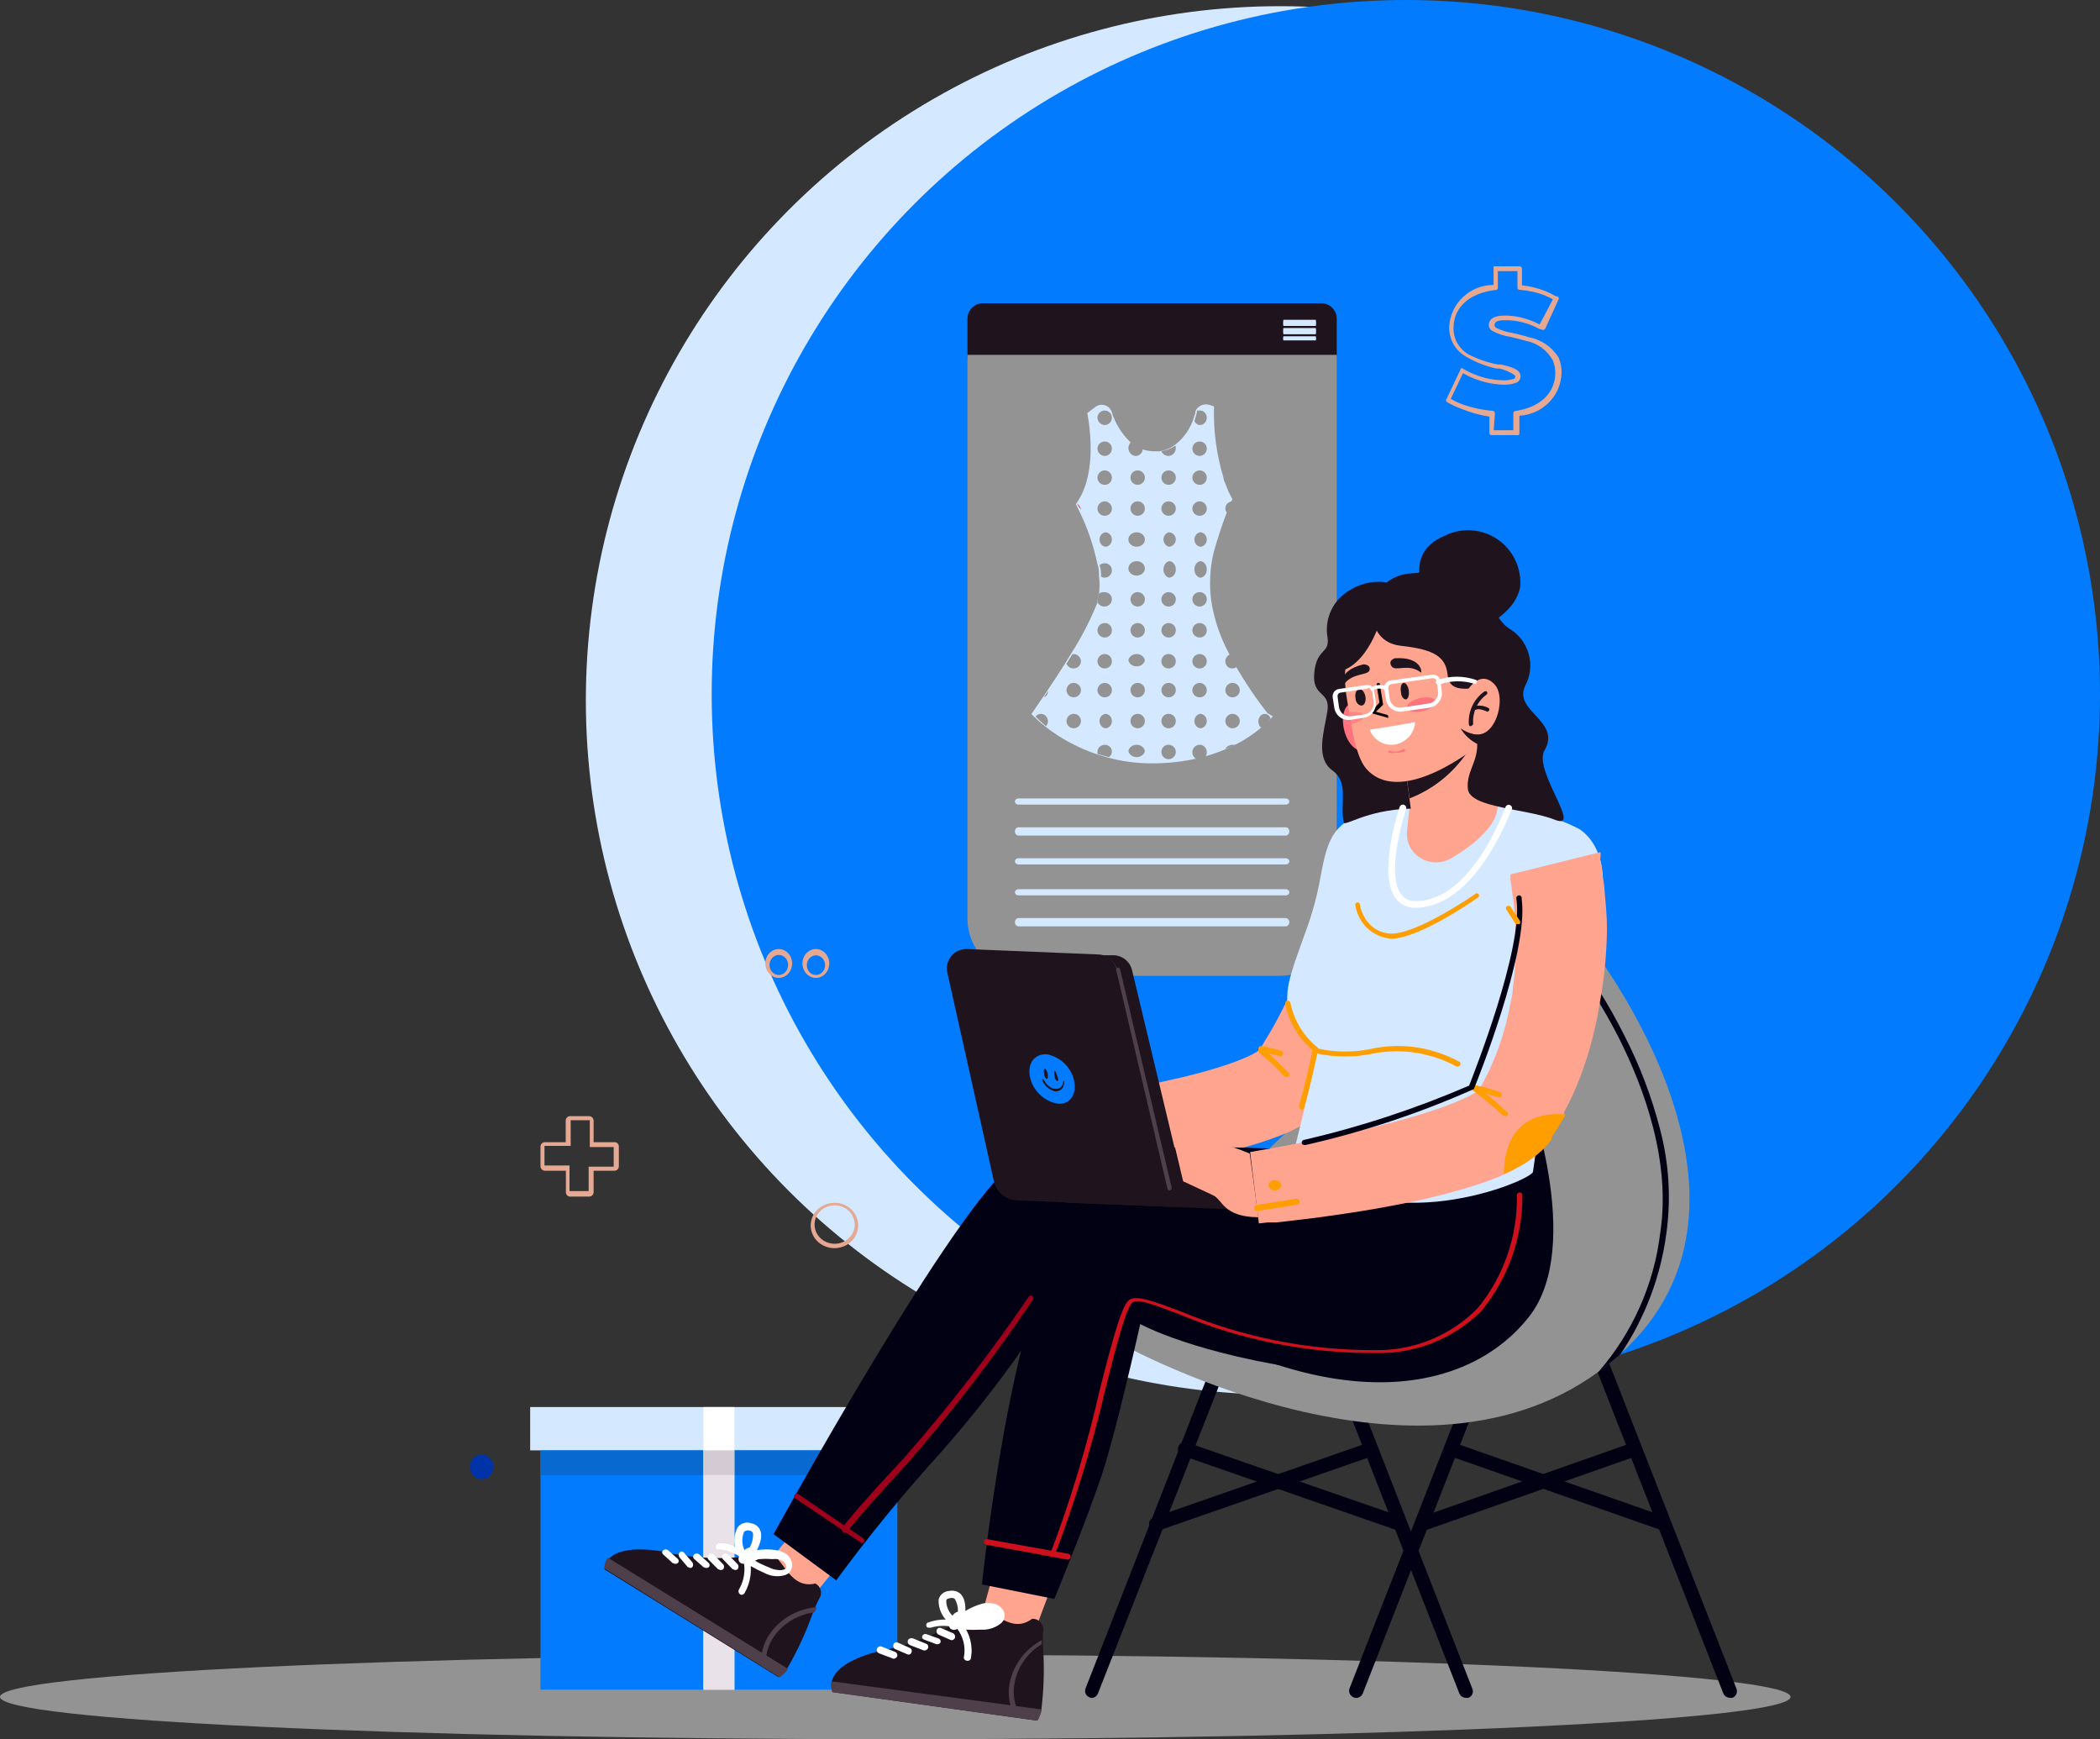 <svg width="1018" height="843" viewBox="0 0 1018 843" fill="none" xmlns="http://www.w3.org/2000/svg">
<rect x="0" y="0" width="1018" height="843" fill="#333333" stroke="none"/>
<circle cx="620.5" cy="339.5" r="336.5" fill="#D4E9FF"/>
<circle cx="681.5" cy="336.5" r="336.5" fill="#027BFE"/>
<path d="M434 843C673.692 843 868 833.822 868 822.5C868 811.178 673.692 802 434 802C194.308 802 0 811.178 0 822.5C0 833.822 194.308 843 434 843Z" fill="#939393"/>
<path d="M435 688H262V819H435V688Z" fill="#027BFE"/>
<path d="M440 682H257V703H440V682Z" fill="#D4E9FF"/>
<path d="M435 703H262V715H435V703Z" fill="#0869D1"/>
<path d="M356 682H341V819H356V682Z" fill="white"/>
<path d="M356 715H341V819H356V715Z" fill="#E9E2E8"/>
<path d="M356 703H341V715H356V703Z" fill="#D4CAD4"/>
<path d="M238.953 711C239.055 711.749 238.991 712.51 238.764 713.233C238.537 713.956 238.152 714.624 237.636 715.192C237.12 715.76 236.484 716.215 235.771 716.527C235.057 716.839 234.283 717 233.5 717C232.717 717 231.943 716.839 231.229 716.527C230.516 716.215 229.88 715.76 229.364 715.192C228.848 714.624 228.463 713.956 228.236 713.233C228.009 712.51 227.945 711.749 228.047 711C227.945 710.251 228.009 709.49 228.236 708.767C228.463 708.044 228.848 707.376 229.364 706.808C229.88 706.24 230.516 705.785 231.229 705.473C231.943 705.161 232.717 705 233.5 705C234.283 705 235.057 705.161 235.771 705.473C236.484 705.785 237.12 706.24 237.636 706.808C238.152 707.376 238.537 708.044 238.764 708.767C238.991 709.49 239.055 710.251 238.953 711Z" fill="#0033A8"/>
<path d="M620.229 147H496.771C481.434 147 469 159.42 469 174.741V445.259C469 460.58 481.434 473 496.771 473H620.229C635.566 473 648 460.58 648 445.259V174.741C648 159.42 635.566 147 620.229 147Z" fill="#939393"/>
<path d="M623.302 390H493.698C493.248 390 492.816 389.842 492.497 389.561C492.179 389.279 492 388.898 492 388.5C492 388.102 492.179 387.721 492.497 387.439C492.816 387.158 493.248 387 493.698 387H623.302C623.752 387 624.184 387.158 624.503 387.439C624.821 387.721 625 388.102 625 388.5C625 388.898 624.821 389.279 624.503 389.561C624.184 389.842 623.752 390 623.302 390Z" fill="#D4E9FF"/>
<path d="M623.302 405H493.698C493.248 405 492.816 404.789 492.497 404.414C492.179 404.039 492 403.53 492 403C492 402.47 492.179 401.961 492.497 401.586C492.816 401.211 493.248 401 493.698 401H623.302C623.525 401 623.746 401.052 623.952 401.152C624.158 401.253 624.345 401.4 624.503 401.586C624.66 401.772 624.785 401.992 624.871 402.235C624.956 402.477 625 402.737 625 403C625 403.263 624.956 403.523 624.871 403.765C624.785 404.008 624.66 404.228 624.503 404.414C624.345 404.6 624.158 404.747 623.952 404.848C623.746 404.948 623.525 405 623.302 405Z" fill="#D4E9FF"/>
<path d="M623.302 419H493.698C493.248 419 492.816 418.842 492.497 418.561C492.179 418.279 492 417.898 492 417.5C492 417.102 492.179 416.721 492.497 416.439C492.816 416.158 493.248 416 493.698 416H623.302C623.752 416 624.184 416.158 624.503 416.439C624.821 416.721 625 417.102 625 417.5C625 417.898 624.821 418.279 624.503 418.561C624.184 418.842 623.752 419 623.302 419Z" fill="#D4E9FF"/>
<path d="M623.302 434H493.698C493.248 434 492.816 433.842 492.497 433.561C492.179 433.279 492 432.898 492 432.5C492 432.102 492.179 431.721 492.497 431.439C492.816 431.158 493.248 431 493.698 431H623.302C623.752 431 624.184 431.158 624.503 431.439C624.821 431.721 625 432.102 625 432.5C625 432.898 624.821 433.279 624.503 433.561C624.184 433.842 623.752 434 623.302 434Z" fill="#D4E9FF"/>
<path d="M623.302 449H493.698C493.248 449 492.816 448.789 492.497 448.414C492.179 448.039 492 447.53 492 447C492 446.47 492.179 445.961 492.497 445.586C492.816 445.211 493.248 445 493.698 445H623.302C623.752 445 624.184 445.211 624.503 445.586C624.821 445.961 625 446.47 625 447C625 447.53 624.821 448.039 624.503 448.414C624.184 448.789 623.752 449 623.302 449Z" fill="#D4E9FF"/>
<path d="M617 347.216L616.056 348.35C615.113 349.296 613.509 350.903 611.244 352.793C607.347 356.069 603.071 358.863 598.506 361.113C597.091 361.869 595.581 362.531 593.977 363.193C590.905 364.495 587.754 365.6 584.542 366.502L580.296 367.636C573.14 369.226 565.83 370.019 558.5 369.999C551.334 370.025 544.196 369.103 537.27 367.258L531.892 365.651C522.825 362.637 514.338 358.097 506.794 352.226C504.932 350.801 503.167 349.253 501.51 347.594C500.976 347.121 500.472 346.616 500 346.081L505.284 338.329C506.135 337.208 506.922 336.04 507.643 334.831C510.285 330.955 513.304 326.323 516.418 321.407L519.248 316.774C524.258 308.968 528.523 300.707 531.986 292.1C531.986 292.1 531.986 291.343 531.986 290.965C532.293 289.971 532.545 288.961 532.741 287.94C533.123 284.99 533.123 282.003 532.741 279.053C532.741 277.163 532.741 275.366 531.986 273.476C530.069 264.079 526.895 254.984 522.551 246.437L521.513 244.358C531.515 230.839 528.684 208.906 527.08 200.208L530.948 197.277C531.581 196.781 532.323 196.442 533.112 196.287C533.901 196.133 534.715 196.168 535.488 196.389C536.261 196.61 536.971 197.012 537.559 197.561C538.148 198.109 538.598 198.79 538.874 199.546C540.573 205.114 543.658 210.156 547.838 214.2C551.099 217.204 555.392 218.83 559.821 218.738H562.18C564.5 218.394 566.72 217.556 568.69 216.28C572.96 213.269 576.243 209.058 578.126 204.179C578.598 202.855 579.069 201.437 579.447 200.114V199.357C580.029 198.052 581.081 197.016 582.393 196.455C583.705 195.894 585.18 195.85 586.523 196.332L588.505 196.994C588.149 208.603 589.679 220.193 593.034 231.311C593.034 232.54 593.789 233.769 594.166 234.809C595.005 237.241 596.079 239.584 597.374 241.805C597.374 241.805 597.374 242.467 596.714 243.318C596.053 244.169 595.298 246.816 594.26 249.557C592.562 254.095 590.392 260.429 588.316 267.803C586.496 275.513 586.112 283.494 587.184 291.343C588.62 300.384 591.588 309.113 595.959 317.152L599.073 322.919C603.643 330.876 608.783 338.491 614.452 345.703L617 347.216Z" fill="#D4E9FF"/>
<path d="M538.999 202.501C538.999 203.429 538.63 204.319 537.974 204.975C537.317 205.631 536.427 206 535.499 206C534.579 205.976 533.703 205.6 533.051 204.949C532.4 204.297 532.024 203.421 532 202.501C532 201.573 532.369 200.683 533.025 200.026C533.681 199.37 534.571 199.001 535.499 199.001C535.962 198.988 536.423 199.07 536.854 199.241C537.284 199.412 537.675 199.67 538.003 199.997C538.33 200.325 538.588 200.716 538.759 201.146C538.93 201.577 539.012 202.038 538.999 202.501Z" fill="#939393"/>
<path d="M585 202.364C585 203.328 584.661 204.253 584.058 204.935C583.454 205.617 582.636 206 581.783 206C581.203 205.995 580.636 205.809 580.145 205.462C579.654 205.115 579.257 204.621 579 204.034C579.435 202.659 579.87 201.184 580.217 199.809V199.022H581.522C581.947 198.968 582.377 199.013 582.786 199.154C583.196 199.295 583.575 199.529 583.901 199.842C584.227 200.155 584.492 200.541 584.681 200.974C584.871 201.408 584.979 201.881 585 202.364Z" fill="#939393"/>
<path d="M538.999 217.501C538.999 218.429 538.63 219.319 537.974 219.975C537.317 220.631 536.427 221 535.499 221C534.579 220.976 533.703 220.6 533.051 219.949C532.4 219.297 532.024 218.421 532 217.501C532 216.573 532.369 215.683 533.025 215.026C533.681 214.37 534.571 214.001 535.499 214.001C535.962 213.988 536.423 214.07 536.854 214.241C537.284 214.412 537.675 214.67 538.003 214.997C538.33 215.325 538.588 215.716 538.759 216.146C538.93 216.577 539.012 217.038 538.999 217.501Z" fill="#939393"/>
<path d="M554 217.706C553.907 218.616 553.507 219.456 552.878 220.064C552.249 220.672 551.436 221.006 550.595 221C549.657 221 548.757 220.602 548.086 219.891C547.414 219.179 547.025 218.211 547 217.191C547.014 216.569 547.158 215.959 547.42 215.407C547.682 214.854 548.056 214.373 548.514 214C550.151 215.543 552.003 216.793 554 217.706Z" fill="#939393"/>
<path d="M569.989 217.136C569.999 218.02 569.716 218.879 569.189 219.569C568.662 220.258 567.924 220.735 567.1 220.917C566.276 221.1 565.417 220.978 564.67 220.571C563.922 220.164 563.332 219.497 563 218.685C565.421 218.31 567.737 217.394 569.793 216C569.96 216.351 570.028 216.745 569.989 217.136Z" fill="#939393"/>
<path d="M584.999 217.501C584.999 218.429 584.63 219.319 583.974 219.975C583.317 220.631 582.427 221 581.499 221C580.579 220.976 579.703 220.6 579.051 219.949C578.4 219.297 578.024 218.421 578 217.501C578 216.573 578.369 215.683 579.025 215.026C579.681 214.37 580.571 214.001 581.499 214.001C581.962 213.988 582.423 214.07 582.854 214.241C583.284 214.412 583.675 214.67 584.003 214.997C584.33 215.325 584.588 215.716 584.759 216.146C584.93 216.577 585.012 217.038 584.999 217.501Z" fill="#939393"/>
<path d="M538.999 231.499C539.012 231.962 538.93 232.423 538.759 232.854C538.588 233.284 538.33 233.675 538.003 234.003C537.675 234.33 537.284 234.588 536.854 234.759C536.423 234.93 535.962 235.012 535.499 234.999C534.571 234.999 533.681 234.63 533.025 233.974C532.369 233.317 532 232.427 532 231.499C532.024 230.579 532.4 229.703 533.051 229.051C533.703 228.4 534.579 228.024 535.499 228C536.427 228 537.317 228.369 537.974 229.025C538.63 229.681 538.999 230.571 538.999 231.499Z" fill="#939393"/>
<path d="M551.5 235C553.433 235 555 233.433 555 231.5C555 229.567 553.433 228 551.5 228C549.567 228 548 229.567 548 231.5C548 233.433 549.567 235 551.5 235Z" fill="#939393"/>
<path d="M566.5 235C568.433 235 570 233.433 570 231.5C570 229.567 568.433 228 566.5 228C564.567 228 563 229.567 563 231.5C563 233.433 564.567 235 566.5 235Z" fill="#939393"/>
<path d="M584.999 231.499C585.012 231.962 584.93 232.423 584.759 232.854C584.588 233.284 584.33 233.675 584.003 234.003C583.675 234.33 583.284 234.588 582.854 234.759C582.423 234.93 581.962 235.012 581.499 234.999C580.571 234.999 579.681 234.63 579.025 233.974C578.369 233.317 578 232.427 578 231.499C578.024 230.579 578.4 229.703 579.051 229.051C579.703 228.4 580.579 228.024 581.499 228C582.427 228 583.317 228.369 583.974 229.025C584.63 229.681 584.999 230.571 584.999 231.499Z" fill="#939393"/>
<path d="M524 247L522 244C523.081 244.812 523.782 245.864 524 247Z" fill="#CE101D"/>
<path d="M538.999 246.499C539.012 246.962 538.93 247.423 538.759 247.854C538.588 248.284 538.33 248.675 538.003 249.003C537.675 249.33 537.284 249.588 536.854 249.759C536.423 249.93 535.962 250.012 535.499 249.999C534.571 249.999 533.681 249.63 533.025 248.974C532.369 248.317 532 247.427 532 246.499C532.024 245.579 532.4 244.703 533.051 244.051C533.703 243.4 534.579 243.024 535.499 243C536.427 243 537.317 243.369 537.974 244.025C538.63 244.681 538.999 245.571 538.999 246.499Z" fill="#939393"/>
<path d="M551.5 250C553.433 250 555 248.433 555 246.5C555 244.567 553.433 243 551.5 243C549.567 243 548 244.567 548 246.5C548 248.433 549.567 250 551.5 250Z" fill="#939393"/>
<path d="M566.5 250C568.433 250 570 248.433 570 246.5C570 244.567 568.433 243 566.5 243C564.567 243 563 244.567 563 246.5C563 248.433 564.567 250 566.5 250Z" fill="#939393"/>
<path d="M584.999 246.499C585.012 246.962 584.93 247.423 584.759 247.854C584.588 248.284 584.33 248.675 584.003 249.003C583.675 249.33 583.284 249.588 582.854 249.759C582.423 249.93 581.962 250.012 581.499 249.999C580.571 249.999 579.681 249.63 579.025 248.974C578.369 248.317 578 247.427 578 246.499C578.024 245.579 578.4 244.703 579.051 244.051C579.703 243.4 580.579 243.024 581.499 243C582.427 243 583.317 243.369 583.974 244.025C584.63 244.681 584.999 245.571 584.999 246.499Z" fill="#939393"/>
<path d="M598 243C597.4 244.273 596.501 246.364 595.402 249C594.948 248.7 594.582 248.302 594.338 247.842C594.094 247.382 593.979 246.874 594.003 246.364C594.003 245.472 594.393 244.616 595.086 243.985C595.779 243.354 596.72 243 597.7 243H598Z" fill="#939393"/>
<path d="M538.999 261.453C539.01 261.915 538.936 262.374 538.779 262.804C538.622 263.233 538.387 263.625 538.086 263.956C537.786 264.286 537.426 264.549 537.029 264.729C536.632 264.908 536.206 265 535.775 265C535 264.864 534.296 264.437 533.788 263.796C533.279 263.155 533 262.341 533 261.5C533 260.659 533.279 259.845 533.788 259.204C534.296 258.563 535 258.136 535.775 258C536.63 258 537.45 258.364 538.055 259.011C538.659 259.659 538.999 260.537 538.999 261.453Z" fill="#939393"/>
<path d="M554.999 261.409C555.019 262.109 554.8 262.798 554.369 263.387C553.937 263.977 553.314 264.44 552.579 264.716C551.844 264.992 551.031 265.069 550.245 264.937C549.46 264.805 548.737 264.47 548.172 263.975C547.606 263.48 547.223 262.848 547.072 262.161C546.921 261.473 547.009 260.762 547.325 260.119C547.64 259.476 548.169 258.93 548.843 258.553C549.517 258.175 550.304 257.983 551.104 258.001C552.128 258.024 553.104 258.391 553.828 259.025C554.553 259.659 554.972 260.513 554.999 261.409Z" fill="#939393"/>
<path d="M570 261.356C570 262.306 569.643 263.219 569.005 263.899C568.366 264.58 567.497 264.975 566.582 265C565.848 264.791 565.199 264.34 564.734 263.715C564.268 263.091 564.011 262.326 564 261.536C563.99 260.746 564.227 259.974 564.676 259.337C565.125 258.699 565.761 258.23 566.489 258C567.374 257.997 568.228 258.341 568.879 258.964C569.53 259.586 569.93 260.44 570 261.356Z" fill="#939393"/>
<path d="M584.999 261.453C585.01 261.915 584.936 262.374 584.779 262.804C584.622 263.233 584.387 263.625 584.086 263.956C583.786 264.286 583.426 264.549 583.029 264.729C582.632 264.908 582.206 265 581.775 265C581 264.864 580.296 264.437 579.788 263.796C579.279 263.155 579 262.341 579 261.5C579 260.659 579.279 259.845 579.788 259.204C580.296 258.563 581 258.136 581.775 258C582.63 258 583.45 258.364 584.055 259.011C584.659 259.659 584.999 260.537 584.999 261.453Z" fill="#939393"/>
<path d="M538.999 276.501C538.999 277.429 538.627 278.319 537.967 278.975C537.306 279.631 536.41 280 535.476 280C534.873 279.991 534.283 279.828 533.762 279.527C533.762 277.636 533.762 275.839 533 273.947C533.684 273.347 534.563 273.012 535.476 273.001C535.942 272.988 536.406 273.07 536.839 273.241C537.273 273.412 537.666 273.67 537.996 273.997C538.326 274.325 538.585 274.716 538.757 275.146C538.93 275.577 539.012 276.038 538.999 276.501Z" fill="#939393"/>
<path d="M554.947 276.066C554.794 276.885 554.313 277.63 553.59 278.167C552.867 278.705 551.949 279 551 279C550.051 279 549.133 278.705 548.41 278.167C547.687 277.63 547.206 276.885 547.053 276.066C546.959 275.565 546.991 275.052 547.146 274.563C547.301 274.074 547.576 273.621 547.951 273.234C548.327 272.847 548.794 272.537 549.321 272.323C549.847 272.11 550.42 272 551 272C551.58 272 552.153 272.11 552.679 272.323C553.206 272.537 553.673 272.847 554.049 273.234C554.424 273.621 554.699 274.074 554.854 274.563C555.009 275.052 555.041 275.565 554.947 276.066Z" fill="#939393"/>
<path d="M570 276.053C569.978 277.092 569.631 278.08 569.031 278.814C568.431 279.549 567.624 279.973 566.776 280C566.001 279.845 565.296 279.357 564.788 278.624C564.279 277.891 564 276.961 564 276C564 275.039 564.279 274.108 564.788 273.376C565.296 272.643 566.001 272.155 566.776 272C567.639 272.028 568.459 272.467 569.061 273.224C569.663 273.981 570 274.997 570 276.053Z" fill="#939393"/>
<path d="M584.999 276.053C584.999 277.1 584.659 278.104 584.055 278.844C583.45 279.584 582.63 280 581.775 280C581 279.845 580.296 279.357 579.788 278.624C579.279 277.891 579 276.961 579 276C579 275.039 579.279 274.108 579.788 273.376C580.296 272.643 581 272.155 581.775 272C582.206 272 582.632 272.105 583.029 272.31C583.426 272.515 583.786 272.816 584.086 273.193C584.387 273.571 584.622 274.019 584.779 274.51C584.936 275.001 585.01 275.526 584.999 276.053Z" fill="#939393"/>
<path d="M538.997 290.517C538.997 291.44 538.613 292.326 537.929 292.98C537.246 293.633 536.318 294 535.351 294C534.631 293.995 533.929 293.787 533.332 293.402C532.736 293.017 532.272 292.471 532 291.835C532 291.835 532 291.081 532 290.705C532.32 289.715 532.584 288.709 532.788 287.692C533.409 287.238 534.176 287.005 534.957 287.033C535.471 286.964 535.994 287.003 536.49 287.148C536.987 287.294 537.444 287.541 537.829 287.873C538.214 288.205 538.519 288.614 538.721 289.071C538.922 289.528 539.017 290.021 538.997 290.517Z" fill="#939393"/>
<path d="M551.5 294C553.433 294 555 292.433 555 290.5C555 288.567 553.433 287 551.5 287C549.567 287 548 288.567 548 290.5C548 292.433 549.567 294 551.5 294Z" fill="#939393"/>
<path d="M566.5 294C568.433 294 570 292.433 570 290.5C570 288.567 568.433 287 566.5 287C564.567 287 563 288.567 563 290.5C563 292.433 564.567 294 566.5 294Z" fill="#939393"/>
<path d="M584.999 290.501C584.999 291.429 584.63 292.319 583.974 292.975C583.317 293.631 582.427 294 581.499 294C580.579 293.976 579.703 293.6 579.051 292.949C578.4 292.297 578.024 291.421 578 290.501C578 289.573 578.369 288.683 579.025 288.026C579.681 287.37 580.571 287.001 581.499 287.001C581.962 286.988 582.423 287.07 582.854 287.241C583.284 287.412 583.675 287.67 584.003 287.997C584.33 288.325 584.588 288.716 584.759 289.146C584.93 289.577 585.012 290.038 584.999 290.501Z" fill="#939393"/>
<path d="M538.999 305.5C539.012 305.963 538.93 306.424 538.759 306.854C538.588 307.285 538.33 307.675 538.003 308.003C537.675 308.33 537.284 308.588 536.854 308.759C536.423 308.93 535.962 309.012 535.499 308.999C534.571 308.999 533.681 308.63 533.025 307.974C532.369 307.318 532 306.428 532 305.5C532 304.572 532.369 303.682 533.025 303.026C533.681 302.37 534.571 302.001 535.499 302.001C535.962 301.988 536.423 302.07 536.854 302.241C537.284 302.412 537.675 302.67 538.003 302.997C538.33 303.325 538.588 303.715 538.759 304.146C538.93 304.576 539.012 305.037 538.999 305.5Z" fill="#939393"/>
<path d="M551.5 309C553.433 309 555 307.433 555 305.5C555 303.567 553.433 302 551.5 302C549.567 302 548 303.567 548 305.5C548 307.433 549.567 309 551.5 309Z" fill="#939393"/>
<path d="M566.5 309C568.433 309 570 307.433 570 305.5C570 303.567 568.433 302 566.5 302C564.567 302 563 303.567 563 305.5C563 307.433 564.567 309 566.5 309Z" fill="#939393"/>
<path d="M584.999 305.5C585.012 305.963 584.93 306.424 584.759 306.854C584.588 307.285 584.33 307.675 584.003 308.003C583.675 308.33 583.284 308.588 582.854 308.759C582.423 308.93 581.962 309.012 581.499 308.999C580.571 308.999 579.681 308.63 579.025 307.974C578.369 307.318 578 306.428 578 305.5C578 304.572 578.369 303.682 579.025 303.026C579.681 302.37 580.571 302.001 581.499 302.001C581.962 301.988 582.423 302.07 582.854 302.241C583.284 302.412 583.675 302.67 584.003 302.997C584.33 303.325 584.588 303.715 584.759 304.146C584.93 304.576 585.012 305.037 584.999 305.5Z" fill="#939393"/>
<path d="M524 320.51C524 321.435 523.621 322.323 522.946 322.977C522.272 323.632 521.357 323.999 520.403 323.999C519.65 324.014 518.912 323.792 518.298 323.368C517.685 322.943 517.23 322.337 517 321.641L519.917 317.02C520.425 316.968 520.94 317.018 521.427 317.169C521.915 317.32 522.365 317.567 522.748 317.895C523.132 318.223 523.442 318.625 523.657 319.075C523.873 319.525 523.989 320.013 524 320.51Z" fill="#939393"/>
<path d="M538.999 320.499C539.012 320.962 538.93 321.423 538.759 321.854C538.588 322.284 538.33 322.675 538.003 323.003C537.675 323.33 537.284 323.588 536.854 323.759C536.423 323.93 535.962 324.012 535.499 323.999C534.571 323.999 533.681 323.63 533.025 322.974C532.369 322.317 532 321.427 532 320.499C532.024 319.579 532.4 318.703 533.051 318.051C533.703 317.4 534.579 317.024 535.499 317C536.427 317 537.317 317.369 537.974 318.025C538.63 318.681 538.999 319.571 538.999 320.499Z" fill="#939393"/>
<path d="M555 320C554.845 320.838 554.357 321.599 553.624 322.149C552.891 322.698 551.961 323 551 323C550.039 323 549.108 322.698 548.376 322.149C547.643 321.599 547.155 320.838 547 320C547.155 319.162 547.643 318.401 548.376 317.851C549.108 317.302 550.039 317 551 317C551.961 317 552.891 317.302 553.624 317.851C554.357 318.401 554.845 319.162 555 320Z" fill="#939393"/>
<path d="M569.989 320.216C570.028 320.706 569.965 321.2 569.804 321.665C569.642 322.129 569.386 322.554 569.052 322.911C568.718 323.268 568.313 323.549 567.865 323.737C567.416 323.924 566.933 324.013 566.448 323.998C565.992 324.011 565.538 323.93 565.114 323.759C564.69 323.587 564.305 323.33 563.982 323.003C563.66 322.675 563.406 322.284 563.238 321.854C563.069 321.423 562.988 320.962 563.001 320.499C563.001 319.571 563.364 318.681 564.011 318.025C564.657 317.369 565.534 317 566.448 317C567.326 316.995 568.174 317.321 568.829 317.916C569.483 318.51 569.896 319.329 569.989 320.216Z" fill="#939393"/>
<path d="M584.999 320.499C585.012 320.962 584.93 321.423 584.759 321.854C584.588 322.284 584.33 322.675 584.003 323.003C583.675 323.33 583.284 323.588 582.854 323.759C582.423 323.93 581.962 324.012 581.499 323.999C580.571 323.999 579.681 323.63 579.025 322.974C578.369 322.317 578 321.427 578 320.499C578.024 319.579 578.4 318.703 579.051 318.051C579.703 317.4 580.579 317.024 581.499 317C582.427 317 583.317 317.369 583.974 318.025C584.63 318.681 584.999 319.571 584.999 320.499Z" fill="#939393"/>
<path d="M600 322.769C599.681 323.153 599.285 323.461 598.839 323.673C598.393 323.885 597.908 323.996 597.416 323.999C596.964 324.012 596.514 323.93 596.094 323.759C595.674 323.588 595.293 323.33 594.973 323.003C594.653 322.675 594.402 322.284 594.235 321.854C594.068 321.423 593.989 320.962 594.001 320.499C594.013 319.653 594.315 318.838 594.855 318.198C595.396 317.558 596.139 317.134 596.955 317L600 322.769Z" fill="#939393"/>
<path d="M508 335.162C508.007 335.801 507.815 336.424 507.454 336.937C507.093 337.449 506.582 337.823 506 338C506.693 337.039 507.335 336.037 507.923 335L508 335.162Z" fill="#939393"/>
<path d="M520.5 338C522.433 338 524 336.433 524 334.5C524 332.567 522.433 331 520.5 331C518.567 331 517 332.567 517 334.5C517 336.433 518.567 338 520.5 338Z" fill="#939393"/>
<path d="M538.999 334.499C539.012 334.962 538.93 335.423 538.759 335.854C538.588 336.284 538.33 336.675 538.003 337.003C537.675 337.33 537.284 337.588 536.854 337.759C536.423 337.93 535.962 338.012 535.499 337.999C534.571 337.999 533.681 337.63 533.025 336.974C532.369 336.317 532 335.427 532 334.499C532.024 333.579 532.4 332.703 533.051 332.051C533.703 331.4 534.579 331.024 535.499 331C536.427 331 537.317 331.369 537.974 332.025C538.63 332.681 538.999 333.571 538.999 334.499Z" fill="#939393"/>
<path d="M551.5 338C553.433 338 555 336.433 555 334.5C555 332.567 553.433 331 551.5 331C549.567 331 548 332.567 548 334.5C548 336.433 549.567 338 551.5 338Z" fill="#939393"/>
<path d="M566.5 338C568.433 338 570 336.433 570 334.5C570 332.567 568.433 331 566.5 331C564.567 331 563 332.567 563 334.5C563 336.433 564.567 338 566.5 338Z" fill="#939393"/>
<path d="M584.999 334.499C585.012 334.962 584.93 335.423 584.759 335.854C584.588 336.284 584.33 336.675 584.003 337.003C583.675 337.33 583.284 337.588 582.854 337.759C582.423 337.93 581.962 338.012 581.499 337.999C580.571 337.999 579.681 337.63 579.025 336.974C578.369 336.317 578 335.427 578 334.499C578.024 333.579 578.4 332.703 579.051 332.051C579.703 331.4 580.579 331.024 581.499 331C582.427 331 583.317 331.369 583.974 332.025C584.63 332.681 584.999 333.571 584.999 334.499Z" fill="#939393"/>
<path d="M597.5 338C599.433 338 601 336.433 601 334.5C601 332.567 599.433 331 597.5 331C595.567 331 594 332.567 594 334.5C594 336.433 595.567 338 597.5 338Z" fill="#939393"/>
<path d="M508 349.619C507.976 350.501 507.654 351.345 507.091 352C505.298 350.564 503.597 349.005 502 347.333C502.305 346.93 502.692 346.601 503.131 346.371C503.571 346.14 504.054 346.014 504.545 346C505.462 346 506.34 346.381 506.988 347.06C507.636 347.739 508 348.659 508 349.619Z" fill="#939393"/>
<path d="M520.5 353C522.433 353 524 351.433 524 349.5C524 347.567 522.433 346 520.5 346C518.567 346 517 347.567 517 349.5C517 351.433 518.567 353 520.5 353Z" fill="#939393"/>
<path d="M538.999 349.547C538.999 350.463 538.659 351.341 538.055 351.989C537.45 352.636 536.63 353 535.775 353C535 352.864 534.296 352.437 533.788 351.796C533.279 351.155 533 350.341 533 349.5C533 348.659 533.279 347.845 533.788 347.204C534.296 346.563 535 346.136 535.775 346C536.206 346 536.632 346.092 537.029 346.271C537.426 346.451 537.786 346.714 538.086 347.044C538.387 347.375 538.622 347.767 538.779 348.196C538.936 348.626 539.01 349.085 538.999 349.547Z" fill="#939393"/>
<path d="M551.5 353C553.433 353 555 351.433 555 349.5C555 347.567 553.433 346 551.5 346C549.567 346 548 347.567 548 349.5C548 351.433 549.567 353 551.5 353Z" fill="#939393"/>
<path d="M566.5 353C568.433 353 570 351.433 570 349.5C570 347.567 568.433 346 566.5 346C564.567 346 563 347.567 563 349.5C563 351.433 564.567 353 566.5 353Z" fill="#939393"/>
<path d="M584.999 349.547C584.999 350.463 584.659 351.341 584.055 351.989C583.45 352.636 582.63 353 581.775 353C581 352.864 580.296 352.437 579.788 351.796C579.279 351.155 579 350.341 579 349.5C579 348.659 579.279 347.845 579.788 347.204C580.296 346.563 581 346.136 581.775 346C582.206 346 582.632 346.092 583.029 346.271C583.426 346.451 583.786 346.714 584.086 347.044C584.387 347.375 584.622 347.767 584.779 348.196C584.936 348.626 585.01 349.085 584.999 349.547Z" fill="#939393"/>
<path d="M597.5 353C599.433 353 601 351.433 601 349.5C601 347.567 599.433 346 597.5 346C595.567 346 594 347.567 594 349.5C594 351.433 595.567 353 597.5 353Z" fill="#939393"/>
<path d="M616 348.299C615.158 349.299 613.726 351 611.705 353C611.257 352.73 610.87 352.334 610.578 351.848C610.287 351.362 610.098 350.799 610.029 350.207C609.961 349.616 610.013 349.013 610.183 348.451C610.353 347.889 610.635 347.384 611.004 346.979C611.374 346.575 611.821 346.282 612.306 346.127C612.792 345.972 613.302 345.959 613.793 346.088C614.284 346.218 614.741 346.487 615.125 346.872C615.509 347.257 615.81 347.747 616 348.299Z" fill="#939393"/>
<path d="M538.999 364.313C538.995 364.834 538.862 365.347 538.611 365.813C538.359 366.279 537.996 366.685 537.548 367L532.035 365.478C531.988 365.091 531.988 364.7 532.035 364.313C532.035 363.878 532.127 363.447 532.307 363.045C532.487 362.643 532.751 362.278 533.083 361.97C533.415 361.663 533.81 361.419 534.244 361.252C534.678 361.086 535.143 361 535.613 361C536.071 361.012 536.521 361.107 536.939 361.279C537.356 361.452 537.733 361.7 538.048 362.007C538.362 362.315 538.608 362.677 538.771 363.073C538.934 363.468 539.011 363.89 538.999 364.313Z" fill="#939393"/>
<path d="M555 364C554.845 364.838 554.357 365.599 553.624 366.149C552.891 366.698 551.961 367 551 367C550.039 367 549.108 366.698 548.376 366.149C547.643 365.599 547.155 364.838 547 364C547.155 363.162 547.643 362.401 548.376 361.851C549.108 361.302 550.039 361 551 361C551.961 361 552.891 361.302 553.624 361.851C554.357 362.401 554.845 363.162 555 364Z" fill="#939393"/>
<path d="M570 364.501C569.976 365.421 569.6 366.297 568.949 366.949C568.297 367.6 567.421 367.976 566.501 368C565.573 368 564.683 367.631 564.026 366.975C563.37 366.319 563.001 365.429 563.001 364.501C562.988 364.038 563.07 363.577 563.241 363.146C563.412 362.716 563.67 362.325 563.997 361.997C564.325 361.67 564.716 361.412 565.146 361.241C565.577 361.07 566.038 360.988 566.501 361.001C566.96 361.001 567.415 361.092 567.84 361.268C568.264 361.444 568.65 361.701 568.975 362.026C569.3 362.351 569.558 362.737 569.734 363.162C569.909 363.586 570 364.041 570 364.501Z" fill="#939393"/>
<path d="M584.998 364.649C585.026 365.43 584.792 366.197 584.336 366.817L580.08 368C579.466 367.703 578.944 367.23 578.576 366.637C578.208 366.044 578.008 365.355 578 364.649C578 364.17 578.091 363.695 578.266 363.253C578.442 362.81 578.7 362.408 579.025 362.07C579.35 361.731 579.735 361.462 580.16 361.279C580.584 361.096 581.039 361.001 581.499 361.001C581.962 360.988 582.423 361.073 582.853 361.251C583.283 361.43 583.674 361.698 584.002 362.039C584.329 362.381 584.587 362.788 584.758 363.237C584.929 363.686 585.011 364.166 584.998 364.649Z" fill="#939393"/>
<path d="M599 361.172C597.437 361.837 595.771 362.418 594 363C594.278 362.409 594.777 361.901 595.429 361.545C596.081 361.188 596.855 361 597.646 361.006C598.107 360.981 598.57 361.037 599 361.172Z" fill="#939393"/>
<path d="M648 154.425V172H469V154.425C469 152.456 469.786 150.567 471.186 149.175C472.585 147.782 474.483 147 476.462 147H640.632C642.595 147.025 644.469 147.818 645.848 149.208C647.227 150.597 648 152.472 648 154.425Z" fill="#1F141D"/>
<path d="M838.568 822.928C838.97 823.024 839.388 823.024 839.79 822.928C840.213 822.771 840.6 822.531 840.929 822.221C841.258 821.912 841.522 821.54 841.706 821.126C841.89 820.713 841.989 820.267 841.999 819.815C842.009 819.362 841.929 818.912 841.763 818.491L773.542 644.135C773.205 643.296 772.551 642.626 771.723 642.272C770.895 641.918 769.96 641.909 769.125 642.247C768.29 642.585 767.623 643.242 767.271 644.075C766.919 644.907 766.91 645.845 767.246 646.684L835.373 820.757C835.643 821.388 836.087 821.928 836.654 822.313C837.22 822.698 837.885 822.911 838.568 822.928Z" fill="#020113"/>
<path d="M657.428 823C658.111 822.983 658.774 822.77 659.34 822.385C659.906 822 660.35 821.46 660.619 820.828L728.763 646.719C728.929 646.298 729.009 645.848 728.999 645.395C728.989 644.942 728.89 644.496 728.706 644.083C728.522 643.67 728.259 643.297 727.93 642.988C727.601 642.678 727.215 642.438 726.792 642.281C726.381 642.099 725.937 642.003 725.488 642C725.038 641.997 724.593 642.087 724.18 642.264C723.766 642.441 723.393 642.701 723.084 643.029C722.774 643.357 722.535 643.745 722.381 644.17L654.236 818.279C654.071 818.7 653.991 819.15 654.001 819.603C654.011 820.056 654.11 820.502 654.294 820.915C654.478 821.328 654.741 821.701 655.07 822.01C655.399 822.32 655.785 822.56 656.208 822.717C656.589 822.899 657.005 822.996 657.428 823Z" fill="#020113"/>
<path d="M689.385 741.936C689.756 742.021 690.141 742.021 690.511 741.936L793.741 705.611C794.161 705.463 794.547 705.233 794.878 704.935C795.209 704.636 795.478 704.275 795.669 703.872C795.861 703.469 795.972 703.032 795.995 702.585C796.019 702.139 795.954 701.692 795.806 701.271C795.658 700.849 795.43 700.461 795.133 700.128C794.836 699.796 794.477 699.525 794.076 699.332C793.675 699.14 793.24 699.028 792.796 699.005C792.352 698.981 791.908 699.046 791.489 699.195L688.259 735.52C687.839 735.669 687.453 735.898 687.122 736.197C686.791 736.495 686.522 736.857 686.331 737.26C686.139 737.663 686.028 738.1 686.005 738.547C685.981 738.993 686.046 739.439 686.194 739.861C686.458 740.488 686.903 741.022 687.472 741.392C688.041 741.762 688.707 741.952 689.385 741.936Z" fill="#020113"/>
<path d="M806.557 742C807.274 741.974 807.967 741.738 808.551 741.32C809.135 740.903 809.583 740.323 809.84 739.653C810.11 738.794 810.036 737.863 809.634 737.058C809.231 736.252 808.532 735.634 807.683 735.335L704.507 699.193C704.089 699.045 703.645 698.981 703.201 699.005C702.758 699.029 702.323 699.139 701.923 699.331C701.522 699.523 701.163 699.792 700.866 700.123C700.569 700.453 700.341 700.839 700.193 701.258C700.045 701.677 699.981 702.122 700.005 702.565C700.029 703.009 700.139 703.444 700.331 703.845C700.523 704.246 700.791 704.605 701.122 704.902C701.452 705.199 701.838 705.429 702.256 705.576L805.432 741.718C805.78 741.898 806.165 741.995 806.557 742Z" fill="#020113"/>
<path d="M710.614 822.935C711.017 823.022 711.434 823.022 711.838 822.935C712.261 822.779 712.648 822.538 712.974 822.226C713.301 821.914 713.561 821.538 713.737 821.121C713.913 820.705 714.003 820.256 714 819.803C713.997 819.35 713.902 818.902 713.72 818.488L645.489 643.736C645.069 643.012 644.405 642.465 643.618 642.191C642.83 641.918 641.971 641.938 641.197 642.247C640.423 642.556 639.784 643.134 639.398 643.876C639.011 644.618 638.902 645.474 639.09 646.29L707.414 820.759C707.664 821.406 708.104 821.961 708.675 822.35C709.247 822.739 709.924 822.943 710.614 822.935Z" fill="#020113"/>
<path d="M529.025 823C529.719 823.008 530.398 822.804 530.973 822.415C531.548 822.026 531.99 821.47 532.241 820.823L600.91 646.292C601.099 645.476 600.989 644.619 600.6 643.877C600.212 643.134 599.57 642.556 598.792 642.247C598.014 641.938 597.15 641.918 596.359 642.191C595.567 642.465 594.9 643.013 594.478 643.736L526.282 818.267C526.099 818.682 526.003 819.13 526 819.583C525.997 820.036 526.087 820.485 526.264 820.902C526.442 821.319 526.703 821.695 527.031 822.007C527.359 822.319 527.748 822.56 528.173 822.716C528.441 822.854 528.728 822.949 529.025 823Z" fill="#020113"/>
<path d="M560.416 741.936C560.79 742.021 561.178 742.021 561.552 741.936L665.721 705.635C666.144 705.487 666.533 705.257 666.867 704.959C667.201 704.661 667.473 704.3 667.666 703.897C667.86 703.494 667.972 703.057 667.995 702.611C668.019 702.165 667.954 701.719 667.804 701.298C667.666 700.868 667.442 700.472 667.145 700.132C666.848 699.793 666.484 699.517 666.076 699.323C665.668 699.129 665.224 699.02 664.772 699.002C664.32 698.985 663.87 699.06 663.448 699.223L559.279 735.525C558.856 735.673 558.466 735.902 558.133 736.201C557.799 736.499 557.527 736.86 557.334 737.263C557.14 737.666 557.028 738.103 557.005 738.549C556.981 738.995 557.046 739.441 557.196 739.862C557.462 740.489 557.911 741.023 558.485 741.393C559.059 741.763 559.732 741.952 560.416 741.936Z" fill="#020113"/>
<path d="M678.596 741.982C679.311 741.976 680.006 741.746 680.582 741.326C681.158 740.905 681.586 740.314 681.805 739.637C681.954 739.219 682.019 738.775 681.995 738.331C681.972 737.888 681.86 737.453 681.667 737.052C681.475 736.652 681.204 736.293 680.871 735.996C680.538 735.699 680.15 735.471 679.728 735.324L575.537 699.222C575.116 699.06 574.667 698.985 574.217 699.002C573.766 699.019 573.324 699.128 572.917 699.321C572.511 699.514 572.148 699.788 571.852 700.126C571.556 700.464 571.332 700.858 571.195 701.285C571.046 701.704 570.981 702.147 571.005 702.591C571.028 703.035 571.14 703.469 571.333 703.87C571.525 704.271 571.796 704.63 572.129 704.926C572.461 705.223 572.85 705.451 573.272 705.598L677.086 741.7C677.548 741.946 678.075 742.044 678.596 741.982Z" fill="#020113"/>
<path d="M539 649.068C539 649.068 683.342 731.738 774.853 664.922C778.589 662.187 782.179 659.258 785.608 656.146L789.099 652.843C867.213 576.495 767.589 454 767.589 454L759.853 457.303L757.117 458.53C614.567 522.892 539 649.068 539 649.068Z" fill="#939393"/>
<path d="M784.985 503.54C796.938 527.345 810.124 563.005 804.811 597.631C801.812 622.549 791.373 646.009 774.834 665C778.591 662.273 782.201 659.352 785.649 656.25C797.401 638.797 804.963 618.905 807.752 598.101C810.132 581.132 809.101 563.864 804.717 547.292C800.7 531.726 794.974 516.644 787.641 502.317C779.833 486.673 770.491 471.829 759.751 458L757 459.223V459.788C767.792 473.399 777.168 488.057 784.985 503.54Z" fill="#020113"/>
<path d="M740.045 528C740.045 528 768.294 603.437 741.364 638.044C714.433 672.651 653.7 688.492 565 636.724L740.045 528Z" fill="#020113"/>
<path d="M648.192 408V409.227V410.831L647.628 414.321C647.628 416.586 646.782 418.945 646.312 421.303C645.278 425.927 644.149 430.738 642.833 435.362C640.213 444.775 637.075 454.036 633.432 463.101C631.646 467.63 629.766 472.536 627.792 476.593C625.818 480.65 623.75 485.367 621.493 489.708L619.801 492.916L618.109 496.123C616.887 498.199 615.759 500.369 614.443 502.445L612.563 505.559L610.682 508.578V509.333V508.861C609.537 509.657 608.344 510.381 607.11 511.031C605.343 511.958 603.522 512.777 601.658 513.484C597.615 515.182 593.197 516.598 588.59 518.013C583.984 519.428 579.189 520.655 574.301 521.881L559.636 525.183C549.671 527.165 539.612 529.052 529.459 530.75L514.229 533.109L506.521 534.241L502.76 534.807L499 535.279L502.008 570H506.145L509.999 569.811L518.084 569.151L534.065 567.736C544.782 566.603 555.499 565.282 566.216 563.584C577.224 562.011 588.143 559.87 598.931 557.168C604.658 555.812 610.307 554.142 615.853 552.168C618.799 551.161 621.932 549.935 625.254 548.488C628.775 546.845 632.141 544.887 635.313 542.638C637.42 541.175 639.373 539.5 641.141 537.638C641.705 537.166 642.175 536.506 642.739 535.939C643.303 535.373 643.773 534.713 644.244 533.958L644.902 533.109L645.466 532.26L647.91 528.769L650.26 525.183C651.858 522.73 653.268 520.372 654.773 517.918C656.277 515.465 656.277 515.465 656.935 514.239C657.593 513.012 658.439 511.786 659.097 510.559L661.165 506.785L663.139 503.011C664.549 500.558 665.772 498.01 667.088 495.463C669.532 490.368 671.882 485.179 674.044 479.895C678.41 469.212 682.145 458.279 685.231 447.156C686.829 441.683 688.24 436.116 689.462 430.55C690.12 427.719 690.684 424.889 691.248 422.058C691.812 419.228 691.248 419.133 692 417.624V415.359V414.133V412.623L648.192 408Z" fill="#FFA48F"/>
<path d="M623.468 521.905C623.847 522.032 624.258 522.032 624.638 521.905C624.871 521.651 625 521.318 625 520.973C625 520.627 624.871 520.294 624.638 520.04C620.771 515.878 616.634 511.977 612.255 508.365C612.003 508.13 611.672 508 611.329 508C610.985 508 610.654 508.13 610.402 508.365C610.275 508.484 610.174 508.628 610.105 508.789C610.036 508.949 610 509.122 610 509.297C610 509.472 610.036 509.645 610.105 509.805C610.174 509.965 610.275 510.11 610.402 510.229C614.708 513.644 618.72 517.418 622.395 521.512C622.535 521.652 622.703 521.759 622.889 521.827C623.074 521.894 623.271 521.921 623.468 521.905Z" fill="#FF9E00"/>
<path d="M620.457 511.977C620.783 512.04 621.119 511.972 621.4 511.788C621.681 511.605 621.886 511.317 621.976 510.983C622.039 510.629 621.978 510.263 621.803 509.952C621.629 509.642 621.353 509.408 621.027 509.294C621.027 509.294 616.092 507.902 611.536 507.008C611.201 506.972 610.863 507.062 610.585 507.262C610.307 507.463 610.106 507.76 610.018 508.101C609.962 508.456 610.039 508.82 610.234 509.116C610.428 509.413 610.725 509.619 611.062 509.691C615.143 510.486 619.983 511.878 620.552 511.878L620.457 511.977Z" fill="#FF9E00"/>
<path d="M521.884 571.996C522.041 571.984 522.195 571.938 522.336 571.861C522.478 571.784 522.604 571.677 522.707 571.546C522.811 571.416 522.889 571.264 522.939 571.1C522.989 570.936 523.008 570.763 522.997 570.591L519.401 530.139C519.391 529.97 519.349 529.805 519.277 529.655C519.205 529.505 519.106 529.373 518.985 529.267C518.864 529.161 518.725 529.084 518.575 529.041C518.425 528.997 518.269 528.989 518.116 529.015C517.959 529.027 517.805 529.073 517.664 529.15C517.522 529.227 517.396 529.334 517.293 529.464C517.189 529.595 517.111 529.746 517.061 529.91C517.011 530.074 516.992 530.247 517.003 530.419L520.599 570.872C520.642 571.203 520.799 571.504 521.038 571.713C521.276 571.922 521.579 572.023 521.884 571.996Z" fill="#FF9E00"/>
<path d="M501.487 563L520.824 560.707C520.999 560.696 521.169 560.647 521.324 560.563C521.479 560.48 521.615 560.364 521.725 560.224C521.834 560.083 521.913 559.92 521.958 559.746C522.003 559.572 522.012 559.39 521.985 559.212C521.973 559.032 521.926 558.857 521.845 558.697C521.764 558.537 521.652 558.397 521.516 558.284C521.379 558.171 521.221 558.089 521.052 558.043C520.883 557.997 520.707 557.988 520.534 558.016L501.197 560.309C501.017 560.303 500.838 560.34 500.674 560.418C500.511 560.496 500.367 560.612 500.254 560.757C500.142 560.902 500.063 561.072 500.026 561.254C499.988 561.436 499.992 561.624 500.037 561.804C500.037 562.402 500.907 562.801 501.487 563Z" fill="#FF9E00"/>
<path d="M507.239 549.861C507.084 550.224 507.002 550.614 507 551.008C506.998 551.403 507.074 551.794 507.226 552.159C507.377 552.523 507.599 552.854 507.88 553.131C508.161 553.408 508.494 553.626 508.861 553.772C509.595 554.076 510.419 554.076 511.153 553.772C511.886 553.468 512.469 552.884 512.772 552.151C513.076 551.417 513.076 550.592 512.772 549.859C512.468 549.125 511.884 548.543 511.151 548.239C510.788 548.084 510.398 548.002 510.003 548C509.609 547.998 509.217 548.074 508.853 548.226C508.488 548.377 508.158 548.599 507.881 548.88C507.604 549.161 507.385 549.494 507.239 549.861Z" fill="#FF9E00"/>
<path d="M509 770.894L501.866 790L475 786.235L480.559 766L509 770.894Z" fill="#FFA48F"/>
<path d="M403.705 820.158L502.762 834C503.788 832.337 504.491 830.49 504.832 828.559C506.074 818.234 506.326 807.811 505.585 797.437V794.86C505.519 793.683 505.519 792.504 505.585 791.328C505.811 790.522 505.844 789.673 505.681 788.852C505.519 788.031 505.165 787.261 504.649 786.607C504.134 785.953 503.471 785.434 502.718 785.092C501.964 784.751 501.141 784.598 500.317 784.645C488.934 793.237 479.621 776.626 472.095 780.636C472.095 780.636 468.991 782.259 460.148 788.368C449.211 794.16 437.477 798.247 425.341 800.492C409.819 804.693 404.739 810.039 403.328 814.525C402.785 816.388 402.919 818.387 403.705 820.158Z" fill="#1F141D"/>
<path d="M403.48 820.225L502.922 834C503.952 832.345 504.657 830.507 505 828.585L403.386 815C402.841 816.704 402.874 818.542 403.48 820.225Z" fill="#4F3F4B"/>
<path d="M470 784.626C470 784.626 468.857 780.288 464.667 781.102C460.476 781.915 460 788.15 460 788.15C460 788.15 461.524 794.114 470 784.626Z" fill="white"/>
<path d="M468.824 804.973C469.045 805.014 469.273 805.008 469.493 804.957C469.712 804.905 469.917 804.809 470.094 804.674C470.272 804.54 470.417 804.37 470.52 804.176C470.622 803.983 470.681 803.77 470.691 803.553C471.205 800.618 471.077 797.611 470.315 794.726C469.554 791.841 468.175 789.141 466.268 786.799C466.13 786.587 465.945 786.406 465.726 786.271C465.508 786.135 465.261 786.048 465.003 786.015C464.746 785.982 464.483 786.004 464.236 786.079C463.988 786.155 463.76 786.282 463.569 786.452C463.378 786.622 463.228 786.83 463.13 787.062C463.032 787.294 462.989 787.544 463.002 787.794C463.016 788.044 463.087 788.288 463.21 788.508C463.332 788.729 463.504 788.921 463.713 789.07C465.249 790.985 466.364 793.181 466.989 795.525C467.615 797.868 467.737 800.31 467.349 802.701C467.236 802.943 467.186 803.207 467.204 803.472C467.223 803.736 467.309 803.992 467.455 804.217C467.601 804.442 467.802 804.629 468.041 804.76C468.279 804.892 468.548 804.965 468.824 804.973Z" fill="white"/>
<path d="M450.25 788.899C450.61 789.034 451.008 789.034 451.368 788.899C455.167 787.767 459.215 787.767 463.014 788.899C463.228 788.953 463.452 788.962 463.671 788.924C463.889 788.887 464.097 788.805 464.282 788.682C464.466 788.56 464.623 788.4 464.741 788.214C464.86 788.027 464.938 787.818 464.97 787.6C465.053 787.17 464.962 786.725 464.718 786.36C464.474 785.996 464.096 785.742 463.666 785.652C458.959 784.535 454.024 784.859 449.505 786.58C449.346 786.719 449.219 786.89 449.132 787.082C449.045 787.274 449 787.482 449 787.693C449 787.903 449.045 788.111 449.132 788.303C449.219 788.495 449.346 788.666 449.505 788.806C449.739 788.909 449.998 788.941 450.25 788.899Z" fill="white"/>
<path d="M465.598 786.01L464.846 784.991L464 783.137L465.034 782.395L467.289 780.912H467.853C470.54 779.274 473.452 778.025 476.499 777.204C478.053 776.932 479.643 776.932 481.198 777.204C482.158 777.317 483.083 777.632 483.91 778.128C484.737 778.624 485.446 779.289 485.99 780.078C486.533 780.803 486.87 781.656 486.97 782.552C487.069 783.448 486.925 784.353 486.554 785.176C486.264 785.728 485.883 786.23 485.427 786.659C482.663 788.982 479.088 790.146 475.465 789.904C473.055 790.032 470.639 790.032 468.229 789.904H467.477L464.376 789.255L465.598 786.01Z" fill="white"/>
<path d="M461.982 788L464.073 784.998C462.463 784.049 461.128 782.738 460.19 781.182C459.251 779.626 458.738 777.875 458.697 776.085C458.697 775.523 458.697 774.866 460.887 774.584C461.233 774.485 461.601 774.476 461.952 774.559C462.303 774.641 462.623 774.812 462.878 775.053C464.375 777.701 464.765 780.78 463.974 783.684L467.757 784.247C467.757 783.403 469.051 775.898 465.666 772.614C464.989 771.969 464.152 771.494 463.23 771.232C462.309 770.97 461.332 770.929 460.389 771.113C459.122 771.149 457.903 771.585 456.929 772.35C455.954 773.115 455.28 774.166 455.013 775.335C454.902 777.835 455.487 780.319 456.71 782.541C457.932 784.763 459.75 786.645 461.982 788Z" fill="white"/>
<path d="M492.03 832H494.944C491.787 827.145 490.673 821.256 491.842 815.597C492.595 811.749 494.156 808.101 496.423 804.89C498.689 801.679 501.612 798.976 505 796.957V795C501.073 797.101 497.652 800.022 494.975 803.562C492.298 807.102 490.427 811.177 489.493 815.504C488.334 821.127 489.234 826.975 492.03 832Z" fill="#4F3F4B"/>
<path d="M461.173 794.992C461.532 795.028 461.893 794.942 462.205 794.747C462.518 794.553 462.766 794.258 462.917 793.905C463.046 793.471 463.024 793 462.855 792.582C462.687 792.163 462.382 791.826 461.999 791.631L456.217 789.16C456.025 789.063 455.817 789.009 455.605 789.001C455.393 788.993 455.181 789.032 454.984 789.116C454.786 789.199 454.607 789.325 454.456 789.485C454.305 789.646 454.186 789.838 454.106 790.05C453.955 790.483 453.966 790.963 454.137 791.387C454.308 791.811 454.627 792.147 455.024 792.323L460.806 794.893L461.173 794.992Z" fill="white"/>
<path d="M454.179 796.993C454.537 797.023 454.896 796.952 455.208 796.789C455.519 796.627 455.767 796.382 455.917 796.087C456.046 795.725 456.024 795.333 455.856 794.985C455.688 794.636 455.384 794.355 455.002 794.193L449.239 792.133C449.048 792.052 448.84 792.007 448.628 792.001C448.417 791.994 448.207 792.027 448.01 792.096C447.813 792.166 447.633 792.271 447.483 792.404C447.333 792.538 447.214 792.698 447.135 792.875C447.047 793.052 447.001 793.244 447 793.439C446.999 793.633 447.043 793.825 447.129 794.003C447.215 794.182 447.341 794.342 447.5 794.474C447.658 794.606 447.846 794.706 448.05 794.769L453.813 796.911L454.179 796.993Z" fill="white"/>
<path d="M447.926 799.985C448.325 800.036 448.731 799.957 449.079 799.758C449.428 799.559 449.7 799.253 449.853 798.886C449.949 798.678 450 798.452 450 798.223C450 797.994 449.951 797.767 449.855 797.559C449.758 797.351 449.618 797.165 449.443 797.015C449.267 796.865 449.061 796.753 448.839 796.688L442.45 794.091C442.004 793.95 441.522 793.974 441.093 794.157C440.663 794.341 440.317 794.673 440.117 795.09C439.95 795.528 439.962 796.012 440.151 796.441C440.341 796.87 440.692 797.21 441.132 797.387L447.52 799.885L447.926 799.985Z" fill="white"/>
<path d="M440.271 801.977C440.609 802.041 440.956 801.969 441.248 801.772C441.541 801.576 441.758 801.27 441.86 800.91C441.946 800.715 441.993 800.501 441.999 800.284C442.005 800.067 441.97 799.851 441.895 799.649C441.82 799.448 441.707 799.267 441.565 799.116C441.422 798.966 441.252 798.85 441.066 798.777L435.416 796.255C435.218 796.123 434.996 796.039 434.766 796.011C434.536 795.983 434.303 796.01 434.083 796.091C433.863 796.172 433.662 796.305 433.495 796.48C433.327 796.655 433.195 796.869 433.111 797.106C433.026 797.343 432.989 797.597 433.003 797.851C433.017 798.105 433.081 798.353 433.192 798.577C433.302 798.801 433.455 798.995 433.641 799.147C433.827 799.299 434.041 799.404 434.268 799.456L439.918 801.88L440.271 801.977Z" fill="white"/>
<path d="M432.959 803.992C433.356 804.027 433.754 803.942 434.098 803.749C434.443 803.556 434.717 803.264 434.883 802.914C435.05 802.484 435.038 802.008 434.849 801.587C434.66 801.166 434.309 800.833 433.87 800.658L427.391 798.109C427.179 798.031 426.952 797.994 426.725 798.001C426.497 798.008 426.274 798.058 426.066 798.149C425.859 798.241 425.673 798.371 425.518 798.532C425.363 798.693 425.243 798.883 425.164 799.09C425.064 799.295 425.009 799.517 425.001 799.744C424.993 799.97 425.033 800.196 425.118 800.407C425.204 800.618 425.332 800.81 425.497 800.972C425.661 801.133 425.858 801.26 426.075 801.345L432.554 803.796L432.959 803.992Z" fill="white"/>
<path d="M406 759.152L395.517 772L372 757.755L382.483 745L406 759.152Z" fill="#FFA48F"/>
<path d="M293 760.653L377.457 813C379.049 811.922 380.419 810.545 381.492 808.944C386.712 799.957 391.049 790.481 394.442 780.649C394.818 779.705 395.193 778.857 395.568 778.102C396.131 776.782 396.694 775.744 397.07 774.989C397.487 774.397 397.773 773.722 397.909 773.009C398.045 772.297 398.028 771.563 397.86 770.857C397.691 770.152 397.374 769.491 396.93 768.918C396.486 768.346 395.926 767.875 395.287 767.538C381.492 770.745 379.428 751.976 371.264 752.636C371.264 752.636 367.698 752.636 357.187 754.9C344.875 755.795 332.499 754.776 320.495 751.881C304.636 749.429 297.88 752.542 294.971 755.748C293.781 757.112 293.086 758.841 293 760.653Z" fill="#1F141D"/>
<path d="M293.008 760.229L377.942 813C379.543 811.913 380.921 810.525 382 808.911L294.613 755C293.49 756.502 292.923 758.351 293.008 760.229Z" fill="#4F3F4B"/>
<path d="M367.95 755.574C367.95 755.574 368.652 750.937 364.793 750.086C360.934 749.234 358.04 755.006 358.04 755.006C358.04 755.006 356.812 761.346 367.95 755.574Z" fill="white"/>
<path d="M358.78 772.777C359.138 772.994 359.559 773.056 359.957 772.948C360.355 772.841 360.7 772.573 360.921 772.199C362.387 769.688 363.357 766.878 363.772 763.944C364.186 761.009 364.035 758.014 363.33 755.146C363.265 754.937 363.163 754.744 363.03 754.578C362.896 754.412 362.734 754.275 362.552 754.177C362.369 754.079 362.171 754.02 361.968 754.004C361.765 753.989 361.56 754.016 361.367 754.086C361.174 754.156 360.995 754.266 360.841 754.41C360.687 754.554 360.561 754.73 360.47 754.926C360.379 755.123 360.325 755.337 360.31 755.557C360.296 755.776 360.322 755.997 360.386 756.206C360.941 758.599 361.038 761.09 360.67 763.526C360.301 765.961 359.476 768.29 358.245 770.368C358.132 770.564 358.056 770.782 358.021 771.009C357.987 771.237 357.994 771.47 358.044 771.694C358.094 771.919 358.185 772.13 358.311 772.316C358.438 772.502 358.597 772.659 358.78 772.777Z" fill="white"/>
<path d="M347.446 750.954C347.825 751.106 348.248 751.106 348.627 750.954C352.828 751.375 356.822 752.969 360.148 755.552C360.473 755.84 360.894 756 361.33 756C361.766 756 362.187 755.84 362.512 755.552C362.824 755.24 363 754.818 363 754.378C363 753.938 362.824 753.515 362.512 753.204C361.625 752.617 353.649 747.138 348.43 748.117C348.203 748.138 347.982 748.208 347.784 748.322C347.586 748.436 347.416 748.591 347.285 748.778C347.154 748.964 347.065 749.176 347.025 749.4C346.984 749.624 346.994 749.853 347.052 750.073C347.107 750.395 347.243 750.697 347.446 750.954Z" fill="white"/>
<path d="M363.306 753.679V754.891L361 757.407C361.795 758.089 362.662 758.683 363.583 759.177H364.137C366.222 760.396 368.379 761.485 370.595 762.439C372.155 763.273 373.864 763.786 375.622 763.946C377.381 764.106 379.153 763.91 380.836 763.371C381.4 763.137 381.928 762.824 382.404 762.439C383.045 761.81 383.517 761.027 383.776 760.162C384.034 759.298 384.07 758.382 383.88 757.5C383.678 756.557 383.288 755.665 382.732 754.88C382.177 754.095 381.469 753.433 380.651 752.934C379.298 752.105 377.791 751.565 376.223 751.35C373.165 750.883 370.055 750.883 366.997 751.35H366.351L363.676 751.816H362.476L363.306 753.679ZM365.797 756.382L364.783 755.729H368.196C370.191 755.539 372.198 755.539 374.193 755.729C375.206 755.632 376.225 755.632 377.238 755.729C377.984 755.895 378.7 756.178 379.359 756.568C380.192 757.097 380.787 757.933 381.02 758.898C381.114 759.118 381.162 759.356 381.162 759.597C381.162 759.837 381.114 760.075 381.02 760.295C379.765 761.028 378.284 761.261 376.868 760.948C375.453 760.798 374.077 760.388 372.809 759.736C370.392 758.798 368.048 757.676 365.797 756.382Z" fill="white"/>
<path d="M358.594 755L361.815 752.958C360.758 751.428 360.104 749.671 359.911 747.841C359.718 746.011 359.991 744.163 360.708 742.459C360.708 742.459 361.714 741.486 363.325 741.875C363.698 741.928 364.051 742.072 364.35 742.293C364.65 742.514 364.886 742.805 365.036 743.139C365.222 746.214 364.258 749.25 362.318 751.694L365.539 753.736C366.043 752.958 370.371 746.347 368.559 741.875C368.229 740.988 367.665 740.2 366.924 739.586C366.183 738.972 365.29 738.555 364.331 738.375C363.143 737.93 361.836 737.879 360.614 738.232C359.393 738.584 358.328 739.318 357.587 740.32C356.392 742.633 355.856 745.212 356.033 747.791C356.21 750.371 357.094 752.859 358.594 755Z" fill="white"/>
<path d="M369.117 807.436L371.664 809C371.154 806.206 371.225 803.34 371.874 800.574C372.522 797.807 373.734 795.196 375.437 792.896C377.694 789.789 380.586 787.172 383.93 785.208C387.274 783.244 390.998 781.976 394.868 781.485C395.245 780.564 395.623 779.736 396 779C391.533 779.352 387.2 780.655 383.305 782.817C379.41 784.979 376.048 787.948 373.456 791.515C370.085 796.136 368.544 801.792 369.117 807.436Z" fill="#4F3F4B"/>
<path d="M355.451 760.633C355.755 760.871 356.129 761 356.513 761C356.898 761 357.272 760.871 357.576 760.633C357.85 760.286 358 759.855 358 759.411C358 758.966 357.85 758.535 357.576 758.188L352.939 753.494C352.614 753.177 352.182 753 351.731 753C351.28 753 350.848 753.177 350.523 753.494C350.359 753.641 350.227 753.821 350.137 754.023C350.047 754.226 350 754.445 350 754.667C350 754.889 350.047 755.109 350.137 755.311C350.227 755.513 350.359 755.694 350.523 755.841L355.161 760.633H355.451Z" fill="white"/>
<path d="M348.334 760.672C348.655 760.886 349.032 761 349.418 761C349.803 761 350.18 760.886 350.502 760.672C350.822 760.338 351 759.892 351 759.428C351 758.964 350.822 758.518 350.502 758.184L345.77 753.309C345.429 753.075 345.017 752.969 344.607 753.008C344.196 753.047 343.812 753.23 343.52 753.525C343.228 753.819 343.047 754.207 343.008 754.622C342.969 755.036 343.074 755.452 343.306 755.796L348.038 760.573L348.334 760.672Z" fill="white"/>
<path d="M341.334 759.713C341.655 759.9 342.032 760 342.418 760C342.803 760 343.18 759.9 343.502 759.713C343.822 759.421 344 759.031 344 758.625C344 758.219 343.822 757.828 343.502 757.536L338.77 753.27C338.429 753.066 338.017 752.973 337.607 753.007C337.196 753.042 336.811 753.201 336.52 753.459C336.228 753.717 336.047 754.056 336.008 754.419C335.969 754.782 336.074 755.145 336.306 755.447L341.038 759.626L341.334 759.713Z" fill="white"/>
<path d="M333.8 759.646C334.053 759.875 334.365 760 334.687 760C335.008 760 335.321 759.875 335.574 759.646C335.847 759.318 336 758.881 336 758.425C336 757.97 335.847 757.533 335.574 757.205L331.519 752.52C331.386 752.36 331.227 752.231 331.051 752.142C330.875 752.053 330.686 752.005 330.493 752C330.301 751.996 330.11 752.035 329.931 752.116C329.752 752.197 329.589 752.317 329.45 752.471C329.311 752.625 329.2 752.809 329.123 753.012C329.046 753.216 329.004 753.435 329 753.657C328.996 753.879 329.03 754.1 329.1 754.307C329.17 754.514 329.275 754.702 329.408 754.863L333.462 759.646H333.8Z" fill="white"/>
<path d="M326.407 757.679C326.709 757.887 327.08 758 327.462 758C327.843 758 328.214 757.887 328.516 757.679C328.827 757.392 329 757.008 329 756.609C329 756.21 328.827 755.827 328.516 755.54L323.915 751.432C323.594 751.155 323.164 751 322.717 751C322.27 751 321.841 751.155 321.519 751.432C321.356 751.56 321.225 751.719 321.136 751.896C321.046 752.073 321 752.265 321 752.459C321 752.653 321.046 752.845 321.136 753.022C321.225 753.199 321.356 753.357 321.519 753.486L326.12 757.679H326.407Z" fill="white"/>
<path d="M492.157 563.377C502.628 556.478 649.31 548.351 692.89 570.182C696.192 581.334 624.124 610.725 603.089 631.328C569.26 629.453 535.363 633.482 502.911 643.236C488.57 664.65 472.814 685.078 455.746 704.381C437.896 724.028 421.082 744.596 405.374 766L375 743.602C375 743.602 463.67 582.279 492.157 563.377Z" fill="#020113"/>
<path d="M417.541 747.993C417.827 748.022 418.115 747.958 418.361 747.811C418.607 747.664 418.798 747.442 418.905 747.177C419.012 746.913 419.029 746.622 418.953 746.348C418.878 746.073 418.714 745.831 418.486 745.657L387.187 724.347C386.942 724.124 386.621 724 386.288 724C385.955 724 385.635 724.124 385.39 724.347C385.267 724.461 385.169 724.599 385.102 724.751C385.035 724.904 385 725.069 385 725.235C385 725.402 385.035 725.567 385.102 725.719C385.169 725.872 385.267 726.009 385.39 726.123L416.879 747.432L417.541 747.993Z" fill="#9E001B"/>
<path d="M408.923 742.847C409.13 742.948 409.358 743 409.588 743C409.819 743 410.046 742.948 410.253 742.847C410.253 742.847 414.244 737.26 440.372 708.754C462.015 683.783 482.131 657.534 500.608 630.151C500.732 630.036 500.83 629.897 500.898 629.742C500.965 629.587 501 629.42 501 629.252C501 629.083 500.965 628.916 500.898 628.761C500.83 628.606 500.732 628.467 500.608 628.352C500.362 628.126 500.04 628 499.705 628C499.371 628 499.049 628.126 498.803 628.352C480.392 655.462 460.339 681.427 438.756 706.103C412.249 734.513 408.543 740.29 408.353 740.48C408.126 740.725 408 741.046 408 741.379C408 741.713 408.126 742.034 408.353 742.279L408.923 742.847Z" fill="#9E001B"/>
<path d="M743.703 568C743.703 568 770.821 682.769 638.712 664.587C579.107 656.538 552.742 641.766 552.742 641.766C552.742 641.766 541.16 693.942 533.91 715.532C526.659 737.123 511.122 775 511.122 775L476 767.993C476 767.993 493.138 603.51 525.058 591.389C556.979 579.269 608.957 575.765 680.614 582.677C680.614 582.772 732.309 571.03 743.703 568Z" fill="#020113"/>
<path d="M509.841 754.436C510.14 754.489 510.449 754.444 510.721 754.309C510.993 754.173 511.214 753.954 511.351 753.684C521.317 727.436 529.516 700.556 535.894 673.223C541.086 652.543 546.089 632.992 549.204 631.206C552.319 629.42 560.532 632.898 571.67 637.034C601.787 649.635 634.155 656.03 666.822 655.833C676.277 656.069 685.683 654.4 694.475 650.927C703.266 647.455 711.263 642.249 717.985 635.624C731.087 619.741 738.17 599.779 737.997 579.226C737.997 579.057 737.963 578.89 737.895 578.735C737.828 578.58 737.729 578.441 737.605 578.327C737.481 578.212 737.334 578.124 737.174 578.068C737.014 578.013 736.844 577.991 736.675 578.004C736.325 578.004 735.989 578.142 735.741 578.389C735.493 578.636 735.354 578.971 735.354 579.32C735.69 599.165 729.007 618.497 716.475 633.932C710.031 640.554 702.292 645.79 693.735 649.315C685.178 652.839 675.986 654.578 666.728 654.423C634.311 654.563 602.201 648.168 572.331 635.624C559.21 630.736 551.281 627.822 547.694 629.89C544.107 631.958 540.048 646.433 533.157 673.505C527.004 700.63 518.961 727.296 509.086 753.308C508.962 753.632 508.973 753.992 509.114 754.309C509.255 754.625 509.517 754.874 509.841 755V754.436Z" fill="#CE101D"/>
<path d="M478.135 748.772L517.753 756C518.065 755.959 518.356 755.81 518.578 755.577C518.801 755.344 518.943 755.04 518.982 754.713C519.038 754.359 518.961 753.997 518.767 753.701C518.573 753.406 518.277 753.201 517.942 753.129L478.229 746C477.903 746 477.591 746.136 477.36 746.377C477.129 746.618 477 746.946 477 747.287C477 747.628 477.129 747.956 477.36 748.197C477.591 748.439 477.903 748.574 478.229 748.574L478.135 748.772Z" fill="#CE101D"/>
<path d="M643.52 569.299L518.816 564.308C513.659 564.101 509.31 568.117 509.104 573.278C508.898 578.438 512.911 582.788 518.069 582.995L642.773 587.986C647.93 588.192 652.279 584.176 652.485 579.016C652.691 573.856 648.678 569.505 643.52 569.299Z" fill="#1F141D"/>
<path d="M492.849 581.814C490.224 581.704 487.712 580.722 485.708 579.025C483.703 577.329 482.322 575.013 481.783 572.444L459.275 471.623C458.927 470.22 458.909 468.755 459.222 467.344C459.535 465.933 460.17 464.613 461.078 463.488C461.986 462.363 463.143 461.463 464.457 460.858C465.771 460.254 467.207 459.962 468.653 460.004L532.425 462.628C534.512 462.681 536.522 463.429 538.136 464.753C539.75 466.077 540.876 467.901 541.334 469.936L569 585L492.849 581.814Z" fill="#1F141D"/>
<path d="M499.306 522.092C500.027 525.32 501.68 528.262 504.059 530.55C506.437 532.839 509.435 534.371 512.677 534.956C518.662 535.52 522.028 530.543 520.719 523.97C520.026 520.72 518.384 517.751 516.002 515.442C513.62 513.134 510.607 511.592 507.347 511.012C501.456 510.73 497.903 515.613 499.306 522.092Z" fill="#027BFE"/>
<path d="M511.214 521.454C511.214 522.825 512.069 524 512.582 524C513.096 524 513.181 523.021 512.582 521.65C511.984 520.279 511.727 519.104 511.299 519.006C510.872 518.908 510.957 520.083 511.214 521.454Z" fill="#1F141D"/>
<path d="M506.161 520.454C506.161 521.825 507.028 523 507.462 523C507.896 523 508.156 522.021 507.896 520.552C507.636 519.083 506.942 518.104 506.508 518.006C506.074 517.908 505.814 519.083 506.161 520.454Z" fill="#1F141D"/>
<path d="M511.447 529C516.018 529 515.925 524.582 515.925 524.582C515.974 524.486 516 524.38 516 524.273C516 524.166 515.974 524.06 515.925 523.963H515.458C515.458 523.963 515.458 528.028 511.634 527.763C507.809 527.498 506.037 523.345 505.943 523.257C505.85 523.168 505.943 522.726 505.29 523.257C504.637 523.787 505.29 523.257 505.29 523.787C505.825 525.045 506.659 526.17 507.726 527.074C508.794 527.978 510.067 528.637 511.447 529Z" fill="#1F141D"/>
<path d="M541.442 470.034L568.635 584H576L548.807 470.409C548.346 468.277 547.151 466.372 545.428 465.02C543.705 463.669 541.561 462.956 539.365 463.005H532C534.144 462.937 536.248 463.597 537.964 464.874C539.68 466.152 540.907 467.972 541.442 470.034Z" fill="#1F141D"/>
<path d="M566.963 577C566.725 576.987 566.497 576.898 566.312 576.746C566.127 576.593 565.996 576.385 565.936 576.151L541 469.728C541.065 469.517 541.196 469.333 541.372 469.202C541.548 469.071 541.762 469 541.981 469C542.2 469 542.413 469.071 542.589 469.202C542.766 469.333 542.896 469.517 542.961 469.728L567.991 575.679C568.026 575.964 567.961 576.252 567.807 576.493C567.654 576.735 567.421 576.914 567.15 577H566.963Z" fill="#4F3F4B"/>
<path d="M624.505 487.235C624.891 488.589 625.363 489.917 625.917 491.211C628.671 497.377 632.425 503.04 637.023 507.97L637.965 509.011C637.965 509.011 637.965 509.768 637.965 510.242C637.821 512.216 637.538 514.178 637.118 516.112C631.564 541.391 630.246 545.652 627.705 556.35C660.649 604.258 738.963 574.15 743.104 568.185C746.681 542.527 746.681 542.527 750.54 517.721C753.721 501.575 758.287 485.735 764.189 470.382C764.189 469.719 764.189 469.057 764.942 468.299C766.918 463.092 768.989 457.79 771.154 452.772C780.567 430.806 778.496 410.924 765.789 401.93C758.319 398.08 750.375 395.246 742.163 393.503L737.457 392.556C729.173 390.947 722.679 390 722.679 390H682.675C678.722 390.473 675.145 390.947 671.944 391.515C669.376 391.952 666.831 392.521 664.32 393.219C643.989 398.805 643.142 409.598 639.377 429.008C638.265 434.479 636.851 439.884 635.141 445.198L633.447 450.121C627.987 465.648 622.246 479.093 624.505 487.235Z" fill="#D4E9FF"/>
<path d="M683.516 389L682.084 402.847C681.795 405.392 682.252 407.965 683.402 410.271C684.552 412.577 686.349 414.525 688.588 415.891C690.828 417.258 693.419 417.989 696.067 418C698.715 418.011 701.313 417.303 703.565 415.955C715.308 409.124 725.905 399.708 726 390.754L683.516 389Z" fill="#FFA48F"/>
<path d="M638 509.25C638 509.25 638 510.045 638 510.542C647.332 512.605 656.968 512.605 666.3 510.542C679.914 508.072 693.921 510.339 706.202 517H706.768C706.959 516.985 707.143 516.923 707.307 516.82C707.471 516.716 707.609 516.574 707.712 516.404C707.897 516.185 708 515.902 708 515.609C708 515.316 707.897 515.033 707.712 514.814C695.004 507.779 680.433 505.402 666.3 508.058C656.981 510.247 647.319 510.247 638 508.058V509.25Z" fill="#FF9E00"/>
<path d="M674.45 455C687.858 455 715.531 435.824 716.672 434.865C716.776 434.766 716.858 434.647 716.915 434.516C716.971 434.384 717 434.242 717 434.098C717 433.954 716.971 433.812 716.915 433.68C716.858 433.548 716.776 433.429 716.672 433.331C716.574 433.226 716.456 433.143 716.325 433.086C716.195 433.029 716.054 433 715.911 433C715.769 433 715.628 433.029 715.497 433.086C715.366 433.143 715.248 433.226 715.15 433.331C715.15 433.331 686.622 453.082 674.165 452.507C661.707 451.932 659.235 438.988 659.235 438.892C659.285 438.72 659.296 438.539 659.265 438.362C659.234 438.186 659.162 438.019 659.056 437.876C658.95 437.732 658.812 437.615 658.653 437.535C658.494 437.455 658.319 437.413 658.141 437.413C657.963 437.413 657.788 437.455 657.629 437.535C657.47 437.615 657.332 437.732 657.226 437.876C657.12 438.019 657.049 438.186 657.018 438.362C656.986 438.539 656.997 438.72 657.048 438.892C657.722 443.162 659.809 447.076 662.968 450C666.127 452.925 670.173 454.686 674.45 455Z" fill="#FF9E00"/>
<path d="M630.618 537.985C630.923 538.031 631.234 537.972 631.503 537.818C631.772 537.664 631.983 537.424 632.103 537.135C635.165 527.127 638.878 509.471 638.971 508.81C639.026 508.559 639.002 508.295 638.902 508.058C638.802 507.821 638.631 507.621 638.414 507.489C631.835 502.052 627.282 494.489 625.513 486.056C625.446 485.721 625.253 485.426 624.976 485.233C624.7 485.039 624.36 484.962 624.028 485.018C623.71 485.106 623.432 485.306 623.245 485.582C623.058 485.859 622.974 486.194 623.007 486.528C624.757 495.35 629.444 503.286 636.279 508.999C635.537 512.587 632.381 527.222 629.69 535.813C629.597 536.152 629.631 536.513 629.786 536.827C629.94 537.141 630.203 537.385 630.525 537.513L630.618 537.985Z" fill="#FF9E00"/>
<path d="M677.053 283.504C673.441 282.221 669.585 281.75 665.765 282.125C661.945 282.501 658.258 283.715 654.973 285.677C650.774 287.921 647.407 291.43 645.362 295.693C643.316 299.957 642.699 304.753 643.598 309.387C644.459 317.039 638.246 314.111 637.099 326.202C635.952 338.293 645.223 334.515 643.407 345.095C641.591 355.675 637.768 367.483 645.893 373.434C654.017 379.386 649.525 388.832 651.341 398.467C651.341 401.207 661.951 392.516 683.744 391.949C692.156 391.949 689.193 383.731 683.744 374.379C678.296 365.027 676.48 313.071 681.068 304.192C685.656 295.312 677.053 283.504 677.053 283.504Z" fill="#1F141D"/>
<path d="M661.586 343.355C661.586 343.355 653.84 337.076 651.526 345.024C649.212 352.971 654.745 367.395 664 363.274L661.586 343.355Z" fill="#FF737F"/>
<path d="M682 377.815L684.584 397.059C684.584 397.059 698.609 416.303 725 390.706C719.454 381.825 716.57 371.507 716.695 361C714.821 362.169 713.06 363.514 711.436 365.017L709.221 366.418C701.1 372.223 691.799 376.117 682 377.815Z" fill="#FFA48F"/>
<path d="M682 377.638L683.293 387C694.507 382.668 704.165 374.999 711 365L708.783 366.404C700.775 372.092 691.632 375.927 682 377.638Z" fill="#1F141D"/>
<path d="M663.337 373.686C680.565 390.491 715.491 362.168 716.998 361.035C716.998 359.524 716.998 357.919 716.998 356.409C717.073 344.326 715.36 332.299 711.914 320.721C711.196 314.944 708.666 309.544 704.69 305.302C700.714 301.06 695.497 298.194 689.791 297.118C680.064 296.379 670.391 299.122 662.49 304.86C653.735 309.392 649.969 322.421 653.076 339.603C656.371 360.563 658.536 369.06 663.337 373.686Z" fill="#FFA48F"/>
<path d="M669 301.094C669 301.094 661.721 327.265 644.001 325.952C644.001 325.952 643.426 299.218 669 301.094Z" fill="#1F141D"/>
<path d="M665.097 293.271C665.097 293.271 662.924 311.241 679.173 313.029C695.422 314.816 700.901 318.391 701.751 327.236C702.602 336.08 711.671 333.257 716.678 333.822C721.685 334.386 713.277 345.676 715.639 356.873C718 368.069 710.537 373.243 711.576 382.464C712.616 391.684 739.918 391.872 753.71 397.329C767.503 402.786 743.13 373.432 748.703 363.741C757.017 349.44 733.683 344.924 739.256 332.598C741.904 327.775 742.535 322.108 741.014 316.824C739.494 311.54 735.943 307.066 731.132 304.373C722.913 298.257 724.235 288.66 713.56 281.228C706.286 276.241 698.539 276.429 684.18 277.935C679.76 278.086 675.509 279.664 672.067 282.429C668.626 285.195 666.179 289 665.097 293.271Z" fill="#1F141D"/>
<path d="M685.857 440C684.024 440.015 682.214 439.593 680.575 438.77C678.936 437.947 677.514 436.745 676.427 435.264C667.845 423.235 678.03 392.358 678.501 391.126C678.639 390.712 678.935 390.369 679.324 390.174C679.713 389.979 680.163 389.946 680.576 390.085C680.989 390.223 681.33 390.52 681.524 390.911C681.719 391.301 681.751 391.754 681.613 392.168C681.613 392.168 671.523 422.667 679.067 433.275C679.882 434.43 680.976 435.358 682.246 435.971C683.517 436.585 684.922 436.863 686.329 436.779C713.583 436.779 729.615 391.6 729.804 391.221C729.941 390.807 730.237 390.464 730.626 390.269C731.015 390.073 731.466 390.041 731.878 390.179C732.291 390.317 732.632 390.615 732.827 391.005C733.021 391.396 733.053 391.849 732.916 392.263C731.69 394.252 715.469 440 685.857 440Z" fill="white"/>
<path d="M694.899 295.565C694.899 295.565 676.06 269.62 700.645 259.525C704.671 257.577 709.14 256.732 713.598 257.074C718.057 257.417 722.345 258.934 726.028 261.474C729.711 264.013 732.658 267.483 734.569 271.532C736.48 275.581 737.287 280.064 736.909 284.527C734.46 298.018 716.846 305 716.846 305L694.899 295.565Z" fill="#1F141D"/>
<path d="M677.031 364.829C675.75 365.057 674.439 365.057 673.159 364.829C673.056 364.707 673 364.554 673 364.396C673 364.238 673.056 364.085 673.159 363.964C673.213 363.902 673.28 363.853 673.355 363.82C673.43 363.786 673.512 363.769 673.594 363.769C673.677 363.769 673.758 363.786 673.833 363.82C673.908 363.853 673.975 363.902 674.03 363.964C675.042 364.28 676.111 364.375 677.164 364.242C678.217 364.109 679.228 363.752 680.129 363.195C680.183 363.134 680.25 363.085 680.325 363.051C680.4 363.017 680.482 363 680.564 363C680.647 363 680.728 363.017 680.803 363.051C680.878 363.085 680.945 363.134 681 363.195C681 363.195 681 363.964 681 364.156C679.752 364.699 678.389 364.93 677.031 364.829Z" fill="#FF737F"/>
<path d="M664 353.657C664 353.657 673.821 352.31 686 350C685.845 352.629 684.792 355.131 683.011 357.103C681.23 359.076 678.823 360.404 676.179 360.874C673.607 361.261 670.979 360.75 668.753 359.43C666.527 358.111 664.845 356.068 664 353.657Z" fill="white"/>
<path d="M672.956 347.993C673.015 347.841 673.015 347.673 672.956 347.521C672.956 347.049 672.956 346.671 672.388 346.482L666.985 344.971L670.397 341.666C670.477 341.453 670.477 341.218 670.397 341.005L668.975 332.129C669.02 332.001 669.033 331.864 669.014 331.73C668.995 331.596 668.944 331.468 668.865 331.357C668.786 331.247 668.682 331.157 668.561 331.095C668.44 331.032 668.306 331 668.169 331C668.033 331 667.899 331.032 667.778 331.095C667.657 331.157 667.553 331.247 667.474 331.357C667.395 331.468 667.344 331.596 667.325 331.73C667.306 331.864 667.319 332.001 667.364 332.129L668.691 340.533L665.089 344.593C665.03 344.711 665 344.84 665 344.971C665 345.102 665.03 345.232 665.089 345.349C665.089 345.349 665.089 345.915 665.658 345.915L672.388 347.804C672.461 347.878 672.55 347.933 672.649 347.966C672.748 347.999 672.853 348.008 672.956 347.993Z" fill="black"/>
<path d="M676.2 319.064C676.2 319.064 672.685 320.001 674.541 322.907C676.396 325.813 682.742 321.22 688.893 326C689.284 326 689.284 318.22 676.2 319.064Z" fill="#1F141D"/>
<path d="M660.912 322C660.912 322 664.612 322 663.912 324.807C663.212 327.614 655.412 325.86 651.312 332C651.512 332 647.912 325.333 660.912 322Z" fill="#1F141D"/>
<path d="M682.018 342.943C682.018 344.719 685.621 345.45 689.495 344.719C693.37 343.987 696.253 341.793 695.982 340.017C695.712 338.241 692.379 337.509 688.504 338.345C684.63 339.181 681.747 341.271 682.018 342.943Z" fill="#FF737F"/>
<g opacity="0.8">
<path opacity="0.8" d="M652.579 351.089H654.371C658.427 350.428 661.446 348.54 661.163 346.936C660.88 345.332 657.39 344.671 653.333 345.332H651.824L652.579 351.089Z" fill="#FF737F"/>
</g>
<path d="M708 353C710.097 356.552 713.245 359.35 717 361C717 359.42 717 357.741 717 356.16C713.768 355.967 710.653 354.873 708 353Z" fill="#1F141D"/>
<path d="M710 336.881C710 336.881 716.508 323.489 724.412 331.62C730.92 338.411 724.412 360.316 713.161 355.246L710 336.881Z" fill="#FFA48F"/>
<path d="M713.464 351.684C713.674 351.636 713.858 351.509 713.981 351.327C714.104 351.146 714.156 350.923 714.128 350.703C713.947 347.955 714.464 345.206 715.628 342.728C716.792 340.251 718.562 338.132 720.762 336.581C720.916 336.388 721 336.145 721 335.895C721 335.644 720.916 335.402 720.762 335.208C720.583 335.073 720.367 335 720.146 335C719.924 335 719.708 335.073 719.53 335.208C717.042 336.942 715.041 339.323 713.726 342.112C712.412 344.901 711.831 348 712.043 351.095C712.039 351.23 712.066 351.363 712.12 351.485C712.174 351.608 712.255 351.715 712.355 351.8C712.456 351.886 712.574 351.946 712.7 351.977C712.827 352.007 712.958 352.008 713.085 351.978L713.464 351.684Z" fill="#1F141D"/>
<path d="M721.06 345C721.347 344.93 721.596 344.761 721.76 344.527C721.915 344.355 722 344.137 722 343.912C722 343.686 721.915 343.468 721.76 343.296C720.726 342.689 719.573 342.283 718.371 342.104C717.168 341.926 715.94 341.977 714.758 342.255C714.617 342.289 714.484 342.351 714.371 342.438C714.257 342.525 714.165 342.634 714.101 342.758C714.037 342.883 714.003 343.018 714 343.157C713.998 343.295 714.027 343.432 714.086 343.558C714.145 343.684 714.233 343.797 714.343 343.887C714.454 343.978 714.583 344.045 714.724 344.083C714.864 344.121 715.011 344.13 715.156 344.109C715.3 344.087 715.437 344.036 715.559 343.959C717.059 343.296 719.859 344.432 720.86 344.905L721.06 345Z" fill="#1F141D"/>
<path d="M679.133 335.379C679.133 337.562 680.528 339.175 681.595 338.985C682.662 338.795 683.236 336.803 682.908 334.62C682.58 332.438 681.431 330.825 680.364 331.015C679.297 331.205 678.723 333.197 679.133 335.379Z" fill="#1F141D"/>
<path d="M657.114 338.43C657.114 340.629 658.942 342.254 660.261 341.967C661.581 341.68 662.292 339.768 661.886 337.57C661.48 335.371 660.058 333.746 658.739 334.033C657.419 334.32 656.708 336.232 657.114 338.43Z" fill="#1F141D"/>
<path d="M678.811 345C677.104 344.993 675.456 344.37 674.171 343.246C672.886 342.123 672.05 340.574 671.816 338.884L671.039 333.932C670.899 332.993 671.138 332.036 671.703 331.272C672.267 330.508 673.111 329.998 674.051 329.854L694.162 327.039C695.102 326.9 696.059 327.138 696.824 327.702C697.589 328.266 698.099 329.11 698.242 330.049L698.922 335C699.062 335.92 699.013 336.859 698.779 337.76C698.545 338.661 698.132 339.506 697.562 340.243C696.438 341.756 694.763 342.768 692.899 343.058L679.491 344.903L678.811 345ZM694.648 328.689L674.536 331.602C674.063 331.674 673.637 331.927 673.347 332.308C673.057 332.688 672.926 333.166 672.982 333.641L673.662 338.592C673.758 339.304 673.997 339.989 674.365 340.606C674.732 341.223 675.22 341.76 675.8 342.184C676.898 342.875 678.207 343.151 679.491 342.961L692.51 341.019C693.222 340.923 693.908 340.684 694.525 340.317C695.143 339.95 695.68 339.463 696.105 338.884C696.526 338.319 696.829 337.676 696.996 336.992C697.163 336.308 697.19 335.598 697.076 334.903L696.396 329.951C696.274 329.584 696.04 329.265 695.726 329.039C695.412 328.812 695.035 328.69 694.648 328.689Z" fill="white"/>
<path d="M653.634 349C652.121 349.008 650.649 348.498 649.456 347.554C648.004 346.428 647.048 344.766 646.798 342.928L646.038 338.013C645.902 337.08 646.135 336.131 646.687 335.372C647.238 334.614 648.063 334.108 648.981 333.965L662.274 332.038C662.724 331.97 663.182 331.994 663.622 332.108C664.063 332.222 664.476 332.424 664.839 332.702C665.201 332.98 665.505 333.329 665.733 333.728C665.962 334.127 666.109 334.568 666.167 335.025L666.927 339.941C667.06 340.866 667.011 341.809 666.781 342.714C666.552 343.62 666.147 344.47 665.59 345.214C665.033 345.959 664.335 346.584 663.538 347.052C662.74 347.52 661.859 347.822 660.945 347.94L654.678 348.904L653.634 349ZM663.129 333.773L649.931 335.7C649.697 335.723 649.47 335.795 649.264 335.911C649.058 336.027 648.879 336.185 648.736 336.375C648.593 336.565 648.491 336.783 648.435 337.015C648.379 337.247 648.371 337.489 648.412 337.724L649.076 342.639C649.169 343.338 649.399 344.012 649.751 344.62C650.104 345.228 650.572 345.758 651.129 346.18C651.686 346.602 652.321 346.907 652.995 347.077C653.67 347.246 654.371 347.278 655.058 347.169L661.42 346.301C662.789 346.064 664.016 345.301 664.847 344.171C665.678 343.041 666.048 341.63 665.882 340.23L665.218 335.315C665.223 335.013 665.155 334.715 665.019 334.447C664.884 334.178 664.685 333.948 664.441 333.776C664.197 333.605 663.914 333.497 663.619 333.463C663.324 333.428 663.025 333.469 662.749 333.58L663.129 333.773Z" fill="white"/>
<path d="M664.847 335L664 333.625C665.169 332.759 666.505 332.22 667.897 332.055C669.289 331.889 670.696 332.101 672 332.673L671.435 334.471C670.386 333.93 669.232 333.695 668.081 333.787C666.929 333.88 665.817 334.297 664.847 335Z" fill="white"/>
<path d="M696.898 331.667C696.717 331.651 696.542 331.582 696.391 331.465C696.24 331.349 696.117 331.189 696.035 331.001C695.971 330.736 695.995 330.453 696.101 330.207C696.208 329.961 696.389 329.769 696.611 329.669C702.859 327.444 709.541 327.444 715.79 329.669C715.925 329.834 716 330.053 716 330.28C716 330.507 715.925 330.725 715.79 330.89C715.759 331.012 715.705 331.125 715.633 331.221C715.561 331.317 715.472 331.393 715.372 331.446C715.272 331.499 715.163 331.526 715.053 331.526C714.944 331.525 714.835 331.498 714.735 331.445C708.963 329.648 702.864 329.841 697.186 332L696.898 331.667Z" fill="white"/>
<path d="M605.824 559.168C605.824 559.168 580.579 547.818 569 553.682L573.556 572.598L588.171 579.407C592.632 581.488 593.012 589.905 610 590L605.824 559.168Z" fill="#FFA48F"/>
<path d="M779 450.339C779 444.304 778.433 438.364 777.866 432.329C777.866 429.312 777.109 426.295 776.637 422.9C776.164 419.506 776.637 419.789 775.88 418.28C775.124 416.772 775.88 416.677 775.88 415.829V414.603V413.943V413L732.205 423.843V424.975V426.578L732.772 429.878C732.772 432.141 733.434 434.498 733.718 436.855C734.285 441.57 734.568 446.284 734.757 451.093C735.133 460.546 734.659 470.013 733.339 479.38C733.339 481.738 732.678 484.001 732.205 486.358C731.732 488.715 731.354 490.884 730.787 493.147C730.22 495.41 729.653 497.673 728.991 499.936C728.329 502.199 727.667 504.367 726.911 506.536C726.155 508.705 725.304 510.873 724.453 512.948C723.602 515.022 722.657 517.191 721.711 519.265L718.592 525.394L716.89 528.317L715.283 529.543C713.644 530.538 711.938 531.42 710.178 532.183C705.966 534.162 701.642 535.894 697.227 537.369C687.773 540.575 678.32 543.309 667.826 545.855C657.333 548.401 647.501 550.569 637.102 552.644L621.504 555.661L613.657 557.075L609.781 557.735L606 558.395L610.254 593L614.414 592.529H618.573L626.798 591.586C632.281 591.02 637.764 590.266 643.247 589.511C654.213 588.003 665.179 586.305 676.24 584.137C687.495 582.081 698.634 579.437 709.611 576.216C715.45 574.548 721.193 572.565 726.816 570.276L728.707 569.427C731.279 568.34 733.775 567.08 736.175 565.656C737.939 564.689 739.644 563.619 741.28 562.45C743.27 561.001 745.165 559.426 746.952 557.735C748.03 556.668 749.041 555.534 749.978 554.341L751.585 552.267V551.701V551.135C752.436 549.815 753.286 548.589 754.043 547.175C754.799 545.761 756.879 542.46 758.202 540.009V539.066C759.715 536.332 761.038 533.597 762.362 530.768C763.685 527.94 764.82 525.111 765.954 522.188C770.313 510.724 773.481 498.844 775.408 486.735C777.659 474.73 778.861 462.552 779 450.339Z" fill="#FFA48F"/>
<path d="M759 540.195C757.654 542.595 756.212 544.904 754.769 547.212C753.327 549.52 753.135 549.797 752.269 551.089V551.643V552.197L750.635 554.228C749.682 555.396 748.654 556.506 747.558 557.552C745.739 559.207 743.812 560.749 741.788 562.168C740.124 563.313 738.39 564.361 736.596 565.307C734.154 566.702 731.616 567.936 729 569C729.385 541.211 748.712 539.179 759 540.195Z" fill="#FF9E00"/>
<path d="M729.427 540.873C729.604 540.957 729.798 541 729.994 541C730.189 541 730.383 540.957 730.56 540.873C730.697 540.768 730.808 540.633 730.884 540.479C730.96 540.325 731 540.155 731 539.983C731 539.811 730.96 539.642 730.884 539.487C730.808 539.333 730.697 539.198 730.56 539.093C725.778 534.451 720.636 530.189 715.182 526.348C714.938 526.124 714.618 526 714.286 526C713.953 526 713.633 526.124 713.389 526.348C713.266 526.462 713.168 526.6 713.101 526.753C713.035 526.906 713 527.072 713 527.239C713 527.405 713.035 527.571 713.101 527.724C713.168 527.877 713.266 528.015 713.389 528.129C718.794 532.034 723.931 536.292 728.767 540.873H729.427Z" fill="#FF9E00"/>
<path d="M726.525 531.977C726.832 532.04 727.148 531.972 727.413 531.788C727.677 531.604 727.871 531.317 727.955 530.982C728.04 530.639 728.004 530.273 727.855 529.959C727.705 529.644 727.453 529.405 727.15 529.291C727.15 529.291 720.539 527.102 715.446 526.008C715.13 525.972 714.813 526.062 714.551 526.263C714.289 526.463 714.1 526.761 714.017 527.102C713.964 527.457 714.037 527.822 714.22 528.119C714.403 528.415 714.683 528.622 715 528.694C719.914 529.788 726.346 531.878 726.436 531.878L726.525 531.977Z" fill="#FF9E00"/>
<path d="M632.102 555H632.856C660.88 548.649 688.212 539.563 714.46 527.875C715.591 525.238 741.316 461.38 737.641 435.668C737.695 435.472 737.703 435.267 737.664 435.067C737.625 434.868 737.541 434.681 737.418 434.519C737.295 434.358 737.136 434.227 736.954 434.137C736.772 434.047 736.572 434 736.369 434C736.166 434 735.965 434.047 735.784 434.137C735.602 434.227 735.443 434.358 735.32 434.519C735.197 434.681 735.112 434.868 735.074 435.067C735.035 435.267 735.043 435.472 735.097 435.668C738.583 459.685 714.366 520.434 712.199 526.179C686.322 537.378 659.482 546.205 632.008 552.551C631.835 552.582 631.67 552.651 631.525 552.752C631.38 552.852 631.259 552.983 631.169 553.135C631.08 553.288 631.024 553.457 631.006 553.633C630.988 553.808 631.009 553.985 631.066 554.152C631.138 554.379 631.274 554.58 631.458 554.73C631.642 554.881 631.866 554.975 632.102 555Z" fill="#020113"/>
<path d="M735.7 447.918C736.009 448.008 736.338 448.008 736.648 447.918C736.874 447.672 737 447.349 737 447.014C737 446.679 736.874 446.356 736.648 446.11L732.192 439.354C731.947 439.126 731.626 439 731.292 439C730.958 439 730.636 439.126 730.391 439.354C730.268 439.469 730.169 439.609 730.102 439.765C730.035 439.92 730 440.088 730 440.258C730 440.427 730.035 440.595 730.102 440.751C730.169 440.906 730.268 441.046 730.391 441.162L734.752 447.918C735.058 448.027 735.393 448.027 735.7 447.918Z" fill="#FF9E00"/>
<path d="M609.475 586.981L628.895 583.894C629.072 583.869 629.242 583.804 629.394 583.702C629.546 583.601 629.677 583.465 629.778 583.304C629.879 583.143 629.947 582.961 629.979 582.769C630.011 582.577 630.006 582.38 629.964 582.19C629.94 582.007 629.883 581.832 629.797 581.673C629.71 581.515 629.596 581.377 629.46 581.268C629.324 581.159 629.17 581.081 629.007 581.038C628.843 580.995 628.673 580.988 628.507 581.019L609.086 584.106C608.742 584.184 608.438 584.405 608.239 584.722C608.04 585.04 607.961 585.43 608.018 585.81C608.042 585.993 608.099 586.168 608.185 586.327C608.271 586.485 608.386 586.623 608.522 586.732C608.657 586.841 608.811 586.919 608.975 586.962C609.139 587.005 609.309 587.012 609.475 586.981Z" fill="#FF9E00"/>
<path d="M615.16 573.561C614.908 574.203 614.955 574.902 615.291 575.516C615.627 576.13 616.226 576.612 616.967 576.865C617.725 577.078 618.55 577.038 619.274 576.754C619.999 576.469 620.568 575.961 620.866 575.334C621.095 574.703 621.029 574.022 620.682 573.431C620.336 572.841 619.735 572.385 619.004 572.158C618.273 571.931 617.467 571.949 616.752 572.211C616.037 572.472 615.467 572.955 615.16 573.561Z" fill="#FF9E00"/>
<path d="M735.034 210.901H723.064C722.923 210.915 722.781 210.899 722.647 210.852C722.513 210.805 722.392 210.73 722.292 210.63C722.192 210.531 722.115 210.411 722.068 210.279C722.021 210.147 722.004 210.006 722.019 209.866V201.965C717.221 201.205 712.533 199.879 708.054 198.015C705.669 197.147 703.377 196.044 701.214 194.723C701.075 194.531 701 194.301 701 194.064C701 193.828 701.075 193.598 701.214 193.406L708.054 179.015C708.009 178.862 708.009 178.699 708.054 178.545C708.187 178.479 708.333 178.444 708.481 178.444C708.63 178.444 708.776 178.479 708.909 178.545C712.559 180.743 716.534 182.361 720.689 183.342C723.021 183.919 725.411 184.235 727.814 184.282C729.701 184.458 731.606 184.266 733.419 183.718C734.464 183.718 734.559 182.778 734.559 182.307C734.559 181.837 730.949 179.58 726.864 178.639H725.439C720.508 177.556 715.769 175.749 711.379 173.278C708.401 171.728 705.955 169.338 704.349 166.412C703.009 163.761 702.387 160.812 702.544 157.852C702.951 152.488 705.388 147.473 709.369 143.81C713.35 140.148 718.58 138.109 724.014 138.1V129.729C723.941 129.516 723.941 129.284 724.014 129.071C724.258 128.976 724.53 128.976 724.774 129.071H736.744C737.029 129.094 737.295 129.224 737.489 129.433C737.683 129.642 737.79 129.916 737.789 130.2V138.288C739.744 138.488 741.681 138.834 743.584 139.323C747.364 140.213 750.985 141.673 754.319 143.65C754.509 143.598 754.71 143.601 754.899 143.657C755.087 143.714 755.256 143.822 755.385 143.97C755.514 144.117 755.599 144.298 755.629 144.491C755.658 144.684 755.632 144.882 755.554 145.061L749.094 159.263C749.031 159.399 748.939 159.52 748.824 159.618C748.709 159.715 748.574 159.787 748.429 159.828C748.296 159.894 748.15 159.928 748.001 159.928C747.853 159.928 747.706 159.894 747.574 159.828L746.054 159.357C741.497 156.877 736.428 155.462 731.234 155.219H730.284C727.624 155.219 724.489 155.219 724.489 157.664C724.489 157.664 724.489 158.417 725.249 158.887C727.822 160.15 730.578 161.007 733.419 161.427C735.699 161.991 738.359 162.555 740.924 163.402C743.925 163.94 746.779 165.098 749.299 166.799C751.82 168.501 753.951 170.708 755.554 173.278C756.624 175.771 757.111 178.472 756.979 181.179C756.726 186.47 754.496 191.48 750.722 195.235C746.947 198.99 741.897 201.221 736.554 201.495V209.96C736.569 210.1 736.552 210.241 736.505 210.373C736.458 210.505 736.381 210.625 736.281 210.725C736.181 210.824 736.059 210.899 735.926 210.946C735.792 210.993 735.65 211.01 735.509 210.995L735.034 210.901ZM724.109 208.549H733.609V200.178C733.608 199.944 733.695 199.718 733.853 199.544C734.011 199.37 734.229 199.261 734.464 199.238C746.434 197.45 753.464 190.866 753.939 181.461C754.042 179.11 753.621 176.765 752.704 174.595C751.353 172.168 749.477 170.066 747.211 168.44C744.945 166.814 742.344 165.704 739.594 165.189C737.124 164.436 734.559 163.872 732.279 163.308C729.183 162.862 726.191 161.874 723.444 160.392C722.905 160.121 722.457 159.701 722.154 159.184C721.851 158.667 721.705 158.074 721.734 157.476C721.734 155.407 723.159 152.961 729.524 152.961H730.664C736.151 153.22 741.508 154.699 746.339 157.288L752.799 145.061C749.823 143.421 746.623 142.217 743.299 141.486C741.078 140.985 738.824 140.639 736.554 140.452C736.421 140.452 736.289 140.425 736.167 140.372C736.045 140.319 735.936 140.241 735.846 140.144C735.756 140.046 735.689 139.931 735.647 139.806C735.605 139.681 735.59 139.548 735.604 139.417V131.422H726.104V139.605C726.104 139.855 726.004 140.094 725.826 140.27C725.647 140.447 725.406 140.546 725.154 140.546C712.614 141.957 704.919 148.635 704.634 158.417C704.463 161.192 705.108 163.957 706.49 166.378C707.872 168.798 709.933 170.77 712.424 172.055C716.744 174.217 721.349 175.768 726.104 176.664H727.624C731.994 177.698 737.124 178.827 737.124 182.401C737.118 183.114 736.886 183.807 736.459 184.381C736.033 184.955 735.434 185.382 734.749 185.599C732.673 186.303 730.478 186.591 728.289 186.446C725.73 186.32 723.187 185.974 720.689 185.411C716.654 184.475 712.78 182.954 709.194 180.896L703.304 193.312C705.045 194.375 706.891 195.257 708.814 195.946C713.618 197.669 718.635 198.744 723.729 199.144C723.989 199.204 724.223 199.347 724.394 199.551C724.565 199.754 724.665 200.008 724.679 200.272L724.109 208.549Z" fill="#E5A892"/>
<path d="M389.045 467.824C388.937 466.842 389.023 465.846 389.299 464.903C389.574 463.96 390.031 463.09 390.641 462.351C391.251 461.611 391.999 461.02 392.837 460.615C393.674 460.209 394.582 460 395.5 460C396.418 460 397.326 460.209 398.163 460.615C399.001 461.02 399.749 461.611 400.359 462.351C400.969 463.09 401.426 463.96 401.701 464.903C401.977 465.846 402.063 466.842 401.955 467.824C401.768 469.526 401.007 471.094 399.817 472.233C398.628 473.371 397.091 474 395.5 474C393.909 474 392.372 473.371 391.183 472.233C389.993 471.094 389.232 469.526 389.045 467.824ZM391.122 467.824C391.122 468.766 391.381 469.687 391.867 470.47C392.353 471.254 393.044 471.864 393.852 472.225C394.661 472.585 395.55 472.68 396.408 472.496C397.266 472.312 398.054 471.858 398.673 471.192C399.292 470.526 399.713 469.677 399.884 468.753C400.054 467.829 399.967 466.871 399.632 466C399.297 465.13 398.73 464.386 398.003 463.862C397.275 463.339 396.42 463.06 395.545 463.06C394.372 463.06 393.247 463.562 392.417 464.455C391.588 465.348 391.122 466.56 391.122 467.824Z" fill="#E5A892"/>
<path d="M371.045 467.824C370.937 466.842 371.023 465.846 371.299 464.903C371.574 463.96 372.031 463.09 372.641 462.351C373.251 461.611 373.999 461.02 374.837 460.615C375.674 460.209 376.582 460 377.5 460C378.418 460 379.326 460.209 380.163 460.615C381.001 461.02 381.749 461.611 382.359 462.351C382.969 463.09 383.426 463.96 383.701 464.903C383.976 465.846 384.063 466.842 383.955 467.824C383.768 469.526 383.007 471.094 381.817 472.233C380.628 473.371 379.091 474 377.5 474C375.909 474 374.372 473.371 373.183 472.233C371.993 471.094 371.232 469.526 371.045 467.824ZM373.031 467.824C373.055 469.096 373.541 470.307 374.385 471.198C375.229 472.089 376.363 472.588 377.545 472.587C378.742 472.587 379.89 472.075 380.737 471.164C381.583 470.252 382.059 469.016 382.059 467.726C382.059 466.437 381.583 465.201 380.737 464.289C379.89 463.377 378.742 462.865 377.545 462.865C376.945 462.865 376.35 462.994 375.797 463.244C375.243 463.495 374.741 463.861 374.321 464.323C373.901 464.785 373.57 465.332 373.349 465.933C373.127 466.534 373.019 467.177 373.031 467.824Z" fill="#E5A892"/>
<path d="M404.597 583C402.319 582.982 400.086 583.611 398.182 584.809C396.278 586.006 394.789 587.718 393.904 589.726C393.018 591.734 392.777 593.949 393.209 596.089C393.642 598.229 394.729 600.197 396.334 601.745C397.938 603.293 399.987 604.35 402.22 604.782C404.454 605.214 406.771 605.001 408.878 604.172C410.985 603.342 412.787 601.932 414.055 600.121C415.323 598.31 416 596.18 416 594C416.012 592.56 415.727 591.132 415.16 589.798C414.593 588.464 413.755 587.25 412.695 586.228C411.634 585.205 410.373 584.393 408.983 583.839C407.594 583.286 406.103 583 404.597 583ZM404.597 602.856C402.65 602.854 400.747 602.293 399.136 601.247C397.524 600.201 396.277 598.716 395.556 596.986C394.835 595.255 394.673 593.357 395.09 591.537C395.507 589.718 396.485 588.059 397.897 586.776C399.309 585.493 401.091 584.644 403.012 584.338C404.934 584.033 406.907 584.285 408.677 585.063C410.447 585.841 411.933 587.108 412.943 588.701C413.952 590.294 414.44 592.14 414.343 594C414.218 596.391 413.136 598.644 411.322 600.293C409.507 601.941 407.1 602.859 404.597 602.856Z" fill="#E5A892"/>
<path d="M285.726 579.998H276.458C276.182 580.011 275.907 579.966 275.649 579.867C275.391 579.768 275.155 579.616 274.956 579.421C274.756 579.226 274.598 578.991 274.49 578.732C274.381 578.472 274.326 578.193 274.326 577.91V567.473H264.132C263.574 567.45 263.045 567.212 262.65 566.808C262.255 566.404 262.023 565.862 262 565.291V555.802C262 555.223 262.225 554.668 262.624 554.259C263.024 553.85 263.566 553.62 264.132 553.62H274.233V543.182C274.233 542.604 274.458 542.048 274.858 541.639C275.258 541.23 275.8 541 276.365 541H285.633C286.191 541.023 286.72 541.261 287.115 541.665C287.51 542.069 287.742 542.611 287.764 543.182V553.62H297.959C298.235 553.619 298.508 553.676 298.761 553.787C299.015 553.898 299.244 554.06 299.434 554.264C299.625 554.468 299.773 554.71 299.87 554.974C299.967 555.238 300.01 555.52 299.998 555.802V565.291C299.998 565.853 299.787 566.395 299.407 566.801C299.027 567.208 298.508 567.449 297.959 567.473H287.764V577.91C287.742 578.457 287.52 578.974 287.142 579.361C286.764 579.747 286.259 579.975 285.726 579.998ZM263.946 555.423V564.911H276.087V577.341H285.355V565.48H297.496V555.992H285.911V542.993H276.643V555.423H263.946Z" fill="#E5A892"/>
<path d="M637.796 158H622.204C622.15 158 622.098 157.842 622.06 157.561C622.022 157.279 622 156.898 622 156.5C622 156.102 622.022 155.721 622.06 155.439C622.098 155.158 622.15 155 622.204 155H637.796C637.85 155 637.902 155.158 637.94 155.439C637.978 155.721 638 156.102 638 156.5C638 156.898 637.978 157.279 637.94 157.561C637.902 157.842 637.85 158 637.796 158Z" fill="#D4E9FF"/>
<path d="M637.796 162H622.204C622.15 162 622.098 161.842 622.06 161.561C622.022 161.279 622 160.898 622 160.5C622 160.102 622.022 159.721 622.06 159.439C622.098 159.158 622.15 159 622.204 159H637.796C637.85 159 637.902 159.158 637.94 159.439C637.978 159.721 638 160.102 638 160.5C638 160.898 637.978 161.279 637.94 161.561C637.902 161.842 637.85 162 637.796 162Z" fill="#D4E9FF"/>
<path d="M637.796 165H622.204C622.15 165 622.098 164.895 622.06 164.707C622.022 164.52 622 164.265 622 164C622 163.735 622.022 163.48 622.06 163.293C622.098 163.105 622.15 163 622.204 163H637.796C637.85 163 637.902 163.105 637.94 163.293C637.978 163.48 638 163.735 638 164C638 164.265 637.978 164.52 637.94 164.707C637.902 164.895 637.85 165 637.796 165Z" fill="#D4E9FF"/>
</svg>
